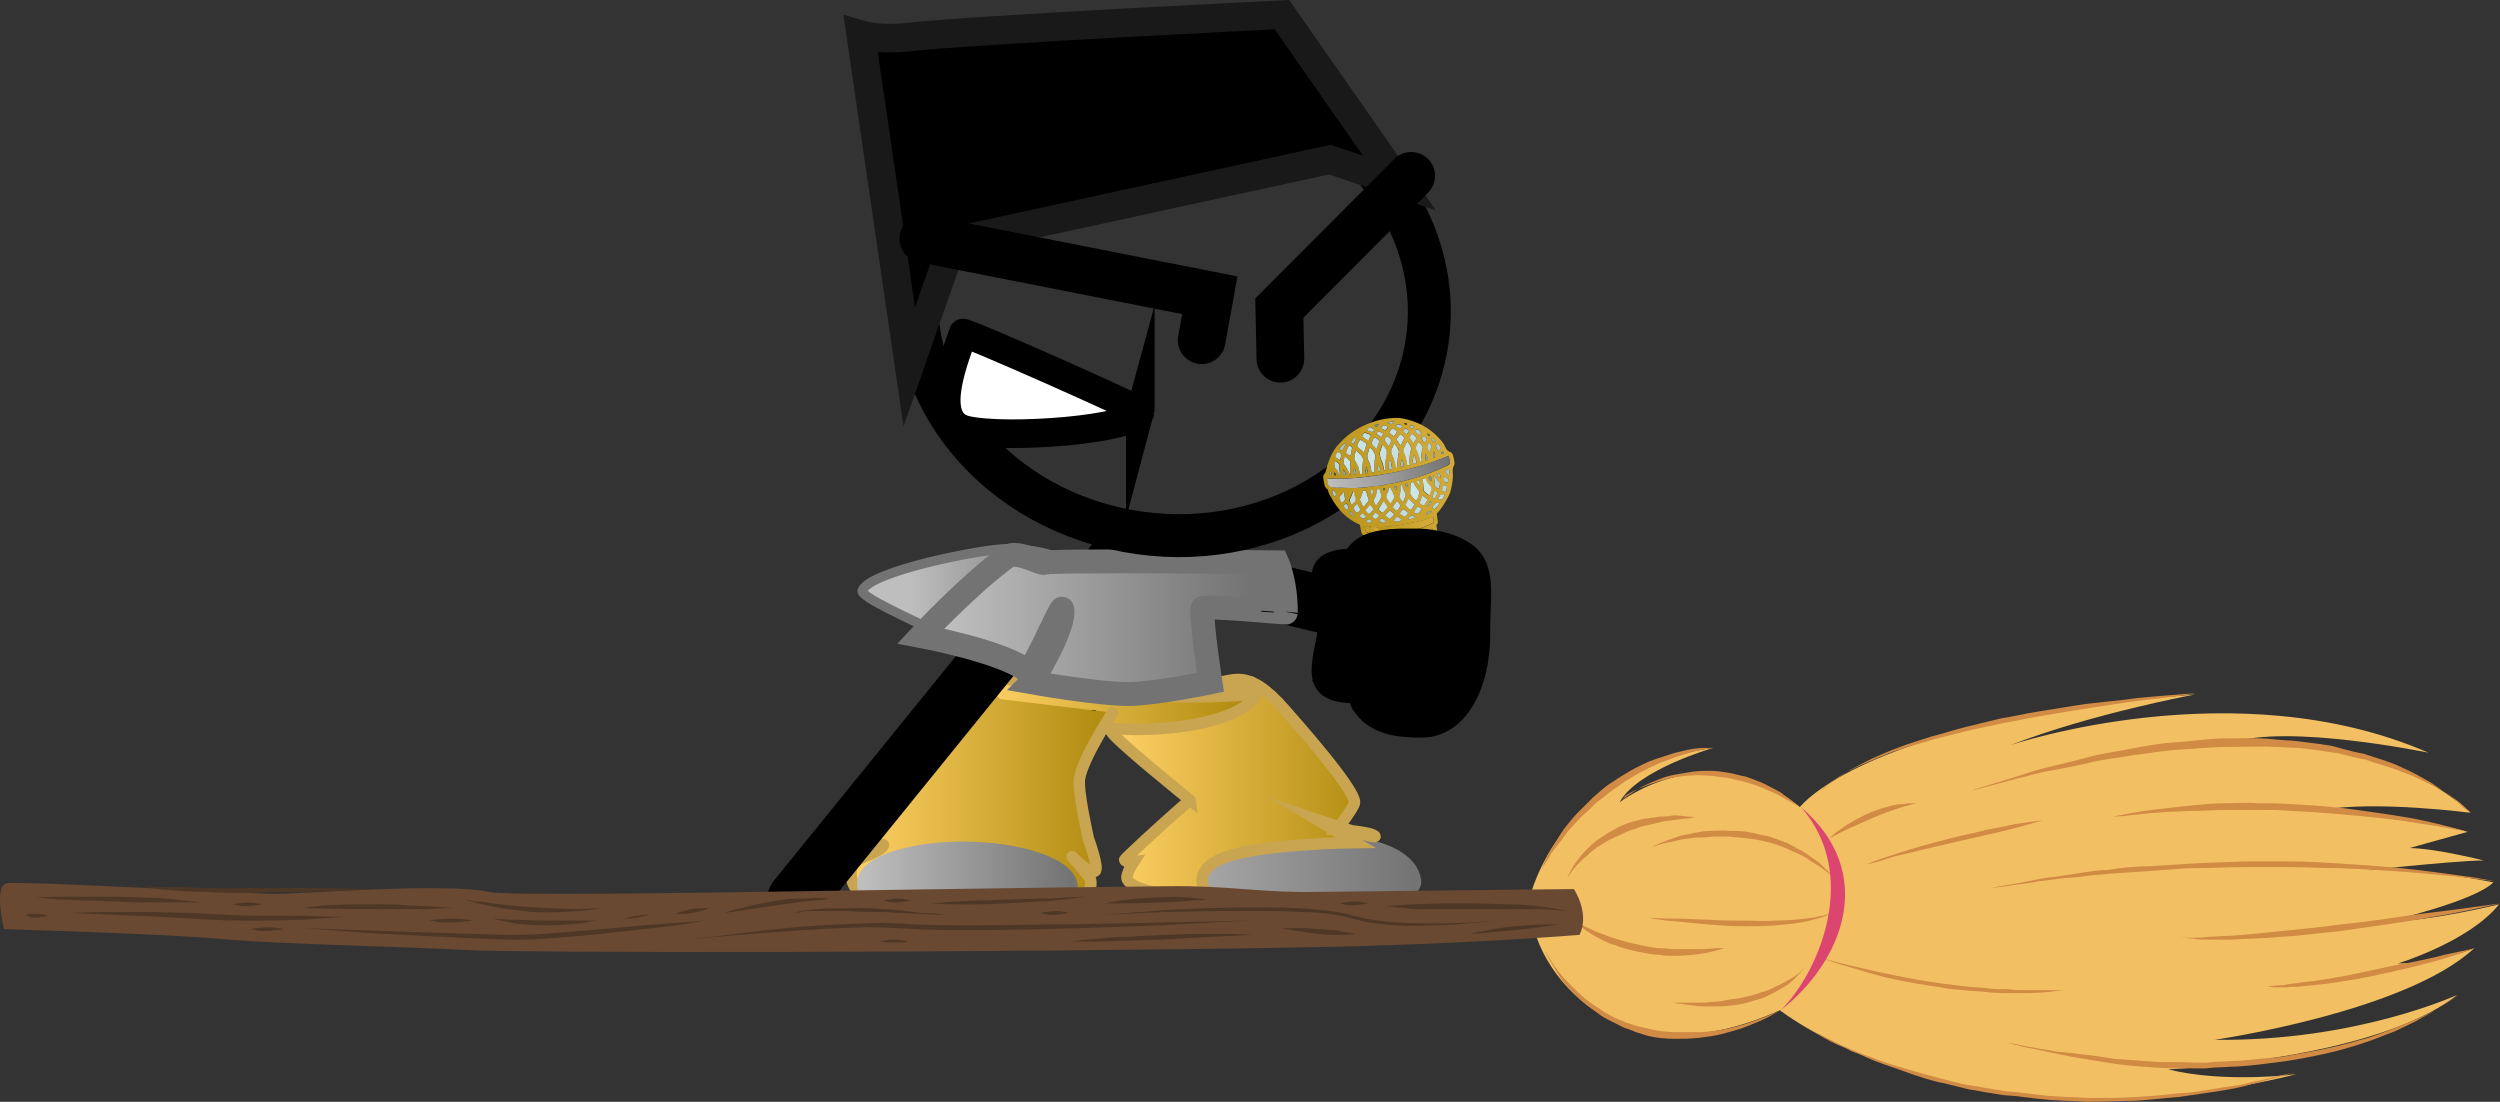 <svg version="1.1" xmlns="http://www.w3.org/2000/svg" xmlns:xlink="http://www.w3.org/1999/xlink" width="262.111" height="115.515" viewBox="0,0,262.111,115.515"><rect x="0" y="0" width="262.111" height="115.515" fill="#333333" stroke="none"/><defs><linearGradient x1="219.053" y1="209.09" x2="237.101" y2="209.09" gradientUnits="userSpaceOnUse" id="color-1"><stop offset="0" stop-color="#bebebe"/><stop offset="1" stop-color="#737373"/></linearGradient><linearGradient x1="239.678" y1="230.218" x2="272.096" y2="230.218" gradientUnits="userSpaceOnUse" id="color-2"><stop offset="0" stop-color="#bebebe"/><stop offset="1" stop-color="#737373"/></linearGradient><linearGradient x1="239.678" y1="230.218" x2="272.096" y2="230.218" gradientUnits="userSpaceOnUse" id="color-3"><stop offset="0" stop-color="#bebebe"/><stop offset="1" stop-color="#737373"/></linearGradient><linearGradient x1="240.123" y1="229.905" x2="268.815" y2="229.905" gradientUnits="userSpaceOnUse" id="color-4"><stop offset="0" stop-color="#ffd166"/><stop offset="1" stop-color="#ac880b"/></linearGradient><linearGradient x1="226.891" y1="220.651" x2="254.957" y2="220.651" gradientUnits="userSpaceOnUse" id="color-5"><stop offset="0" stop-color="#ffd166"/><stop offset="1" stop-color="#ac880b"/></linearGradient><linearGradient x1="226.814" y1="220.706" x2="255.466" y2="220.706" gradientUnits="userSpaceOnUse" id="color-6"><stop offset="0" stop-color="#ffd166"/><stop offset="1" stop-color="#ac880b"/></linearGradient><linearGradient x1="212.908" y1="231.44" x2="240.845" y2="231.44" gradientUnits="userSpaceOnUse" id="color-7"><stop offset="0" stop-color="#ffd166"/><stop offset="1" stop-color="#ac880b"/></linearGradient><linearGradient x1="214.147" y1="239.643" x2="236.051" y2="239.643" gradientUnits="userSpaceOnUse" id="color-8"><stop offset="0" stop-color="#bebebe"/><stop offset="1" stop-color="#737373"/></linearGradient><linearGradient x1="214.147" y1="239.643" x2="236.051" y2="239.643" gradientUnits="userSpaceOnUse" id="color-9"><stop offset="0" stop-color="#bebebe"/><stop offset="1" stop-color="#737373"/></linearGradient><linearGradient x1="223.192" y1="211.896" x2="254.766" y2="211.896" gradientUnits="userSpaceOnUse" id="color-10"><stop offset="0" stop-color="#bebebe"/><stop offset="1" stop-color="#737373"/></linearGradient><linearGradient x1="266.435" y1="208.257" x2="279.573" y2="204.226" gradientUnits="userSpaceOnUse" id="color-11"><stop offset="0" stop-color="#bb951b"/><stop offset="1" stop-color="#d6ad39"/></linearGradient><linearGradient x1="263.176" y1="198.474" x2="275.508" y2="194.69" gradientUnits="userSpaceOnUse" id="color-12"><stop offset="0" stop-color="#bebebe"/><stop offset="1" stop-color="#737373"/></linearGradient><linearGradient x1="268.026" y1="203.043" x2="273.912" y2="201.238" gradientUnits="userSpaceOnUse" id="color-13"><stop offset="0" stop-color="#bb951b"/><stop offset="1" stop-color="#d6ad39"/></linearGradient><linearGradient x1="268.825" y1="204.034" x2="273.86" y2="202.489" gradientUnits="userSpaceOnUse" id="color-14"><stop offset="0" stop-color="#bb951b"/><stop offset="1" stop-color="#d6ad39"/></linearGradient><linearGradient x1="267.211" y1="202.758" x2="268.232" y2="202.444" gradientUnits="userSpaceOnUse" id="color-15"><stop offset="0" stop-color="#bb951b"/><stop offset="1" stop-color="#d6ad39"/></linearGradient><linearGradient x1="266.648" y1="202.619" x2="267.646" y2="202.313" gradientUnits="userSpaceOnUse" id="color-16"><stop offset="0" stop-color="#bb951b"/><stop offset="1" stop-color="#d6ad39"/></linearGradient></defs><g transform="translate(-123.681,-147.013)"><g data-paper-data="{&quot;isPaintingLayer&quot;:true}" stroke-miterlimit="10" stroke-dasharray="" stroke-dashoffset="0" style="mix-blend-mode: normal"><path d="M240.347,206.177c0,0 11.777,1.821 16.29,2.848c3.513,0.799 14.312,3.398 14.312,3.398" fill="none" fill-rule="nonzero" stroke="#000000" stroke-width="6" stroke-linecap="round" stroke-linejoin="miter"/><path d="M237.101,208.253c0,2.464 -3.224,4.462 -7.201,4.462c-2.119,0 -5.906,1.683 -8.235,0.473c-2.043,-1.061 -7.801,-3.574 -7.58,-4.238c0.692,-2.069 12.732,-4.395 15.091,-4.395c3.977,0 7.924,1.234 7.924,3.698z" fill="url(#color-1)" fill-rule="nonzero" stroke="#737373" stroke-width="1" stroke-linecap="butt" stroke-linejoin="miter"/><g><g><g stroke-width="1.2"><path d="M253.708,218.718c0,0 9.317,7.882 10.699,10.882c0.943,2.047 -3.03,5.373 -3.03,5.373c0,0 10.058,-0.122 10.71,4.374c0.037,0.256 0.143,1.518 -3.992,2.046c-3.96,0.506 -12.1,0.288 -15.076,0.2c-1.382,-0.041 -3.54,-0.366 -5.005,-1.009c-1.476,-0.647 -1.534,-1.667 -1.646,-2.239c-0.015,-0.076 4.217,-6.656 3.906,-7.511c-0.156,-0.43 -10.596,-10.895 -10.596,-10.895" fill="url(#color-2)" fill-rule="evenodd" stroke="url(#color-3)" stroke-linecap="round" stroke-linejoin="round"/><path d="M240.164,223.655c-0.668,-4.608 7.027,-4.983 11.053,-5.095c1.751,-0.049 3.267,-1.623 7.131,2.824c1.012,1.165 7.435,8.358 7.348,9.773c-0.031,0.497 -1.839,2.83 -1.839,2.83c0,0 3.472,0.205 3.964,0.677c0.507,0.487 -6.044,-1.712 -6.044,-1.712l4.027,2.398c0,0 -10.332,0.102 -14.047,1.69c-3.716,1.587 -1.195,4.211 -1.195,4.211c0,0 -7.714,-0.221 -8.691,-2.038c-0.241,-0.448 0.671,-1.843 0.671,-1.843c0,0 -0.855,0.11 -0.946,-0.203c-0.029,-0.102 3.681,-3.505 5.724,-5.305c1.168,-1.029 1.179,-0.922 1.179,-0.922c0,0 -8.238,-6.62 -8.334,-7.284z" fill="url(#color-4)" fill-rule="nonzero" stroke="#caa551" stroke-linecap="butt" stroke-linejoin="miter"/></g><path d="M226.891,219.609c-0.014,-0.136 1.735,0.264 5.7,0.31c5.231,0.061 13.241,-0.212 15.494,-0.351c5.841,-0.362 6.83,-1.324 6.867,-0.965c0.14,1.329 -3.164,3.792 -9.846,3.927c-2.937,0.059 -8.943,0.504 -12.344,0.036c-4.338,-0.597 -5.793,-2.212 -5.871,-2.957z" fill="url(#color-5)" fill-rule="nonzero" stroke="#caa551" stroke-width="1.2" stroke-linecap="butt" stroke-linejoin="miter"/><g fill-rule="nonzero" stroke-linecap="butt" stroke-linejoin="miter"><g fill="none" stroke="none" stroke-width="1" font-family="sans-serif" font-weight="normal" font-size="12" text-anchor="start"/><path d="M226.933,217.924c0,0 12.124,1.651 17.831,2.018c5.707,0.367 10.703,-0.183 10.703,-0.183c0,0 -0.4,1.289 -3.376,2.373c-2.304,0.839 -6.434,1.592 -11.331,1.288c-4.462,-0.276 -9.29,-1.016 -11.46,-2.021c-3.288,-1.523 -2.367,-3.475 -2.367,-3.475z" fill="url(#color-6)" stroke="#caa551" stroke-width="1.2"/></g><g stroke-width="1.2"><path d="M238.295,222.042c0,0 -4.582,19.178 -5.418,19.241c-2.399,0.182 -15.548,-1.445 -15.548,-1.445l8.452,-19.281" data-paper-data="{&quot;index&quot;:null}" fill="#ffab19" fill-rule="evenodd" stroke="#001026" stroke-linecap="round" stroke-linejoin="round"/><path d="M240.32,221.733c0,0 -3.146,4.791 -3.462,6.942c-0.194,1.319 0.937,6.278 0.937,6.278c0,0 1.147,3.115 0.694,3.398c-0.582,0.364 -2.395,-1.515 -2.395,-1.515c0,0 1.866,2.154 1.917,2.369c0.352,1.498 -1.253,3.465 -5.46,3.652c-4.618,0.205 -12.275,0.437 -16.222,-0.748c-3.573,-1.073 -3.7,-3.508 -3.22,-4.507c0.337,-0.702 2.715,-1.08 3.197,-1.943c0.32,-0.574 -3.558,2.035 -2.857,1.27c0.204,-0.222 3.065,-3.726 3.065,-3.726c0,0 0.425,-3.254 1.226,-4.459c3.216,-4.839 7.109,-8.884 7.109,-8.884" data-paper-data="{&quot;index&quot;:null}" fill="url(#color-7)" fill-rule="evenodd" stroke="#caa551" stroke-linecap="round" stroke-linejoin="round"/><path d="M236.043,240.087c-0.116,1.077 -1.06,2.328 -3.11,2.978c-2.057,0.652 -14.422,0.394 -16.333,-0.403c-1.815,-0.757 -2.555,-2.156 -2.442,-3.207c0.232,-2.158 5.319,-3.765 11.362,-3.591c6.043,0.175 10.754,2.065 10.522,4.223z" fill="url(#color-8)" fill-rule="nonzero" stroke="url(#color-9)" stroke-linecap="butt" stroke-linejoin="miter"/></g></g><g fill="none" fill-rule="nonzero" stroke="none" stroke-width="1" stroke-linecap="butt" stroke-linejoin="miter" font-family="sans-serif" font-weight="normal" font-size="12" text-anchor="start"/></g><path d="M230.896,211.935l-23.768,29.331" fill="none" fill-rule="nonzero" stroke="#000000" stroke-width="6" stroke-linecap="round" stroke-linejoin="miter"/><path d="M231.839,218.553c0,0 3.662,-5.904 3.201,-7.715c-0.113,-0.443 -3.174,6.951 -3.673,6.528c-2.378,-2.017 -11.147,-3.672 -11.147,-3.672c0,0 5.151,-5.519 9.042,-8.302c1.074,-0.768 3.617,0.862 3.917,0.627c0.387,-0.303 24.406,-0.052 24.406,-0.052c0,0 0.95,2.132 0.907,5.277c-0,0.022 -8.756,-0.8 -8.761,-0.45c-0.029,2.098 0.86,7.759 0.86,7.759c0,0 -5.648,1.178 -8.459,1.225c-3.099,0.052 -10.294,-1.224 -10.294,-1.224z" fill="url(#color-10)" fill-rule="nonzero" stroke="#737373" stroke-width="2.5" stroke-linecap="butt" stroke-linejoin="miter"/><g stroke-linejoin="miter"><g data-paper-data="{&quot;index&quot;:null}" stroke-linecap="butt"><path d="M272.465,186.372c-4.139,12.673 -19.051,19.689 -33.307,15.671c-14.256,-4.018 -22.458,-17.549 -18.319,-30.222c4.139,-12.673 19.051,-19.689 33.307,-15.671c14.256,4.018 22.458,17.549 18.319,30.222z" fill="none" fill-rule="nonzero" stroke="#000000" stroke-width="4.5"/><g><g fill-rule="nonzero"><path d="M236.194,159.959l0.009,0.011" data-paper-data="{&quot;index&quot;:null}" fill="#ffab19" stroke="#000000" stroke-width="5"/><g data-paper-data="{&quot;index&quot;:null}" fill="none" stroke="none" stroke-width="1" font-family="sans-serif" font-weight="normal" font-size="12" text-anchor="start"/></g><path d="M236.194,159.959l0.009,0.011" data-paper-data="{&quot;index&quot;:null}" fill="#ffab19" fill-rule="nonzero" stroke="#000000" stroke-width="5"/><path d="M245.981,180.166" fill="#001026" fill-rule="evenodd" stroke="#000000" stroke-width="5"/><g data-paper-data="{&quot;index&quot;:null}" fill="none" fill-rule="nonzero" stroke="none" stroke-width="1" font-family="sans-serif" font-weight="normal" font-size="12" text-anchor="start"/><g data-paper-data="{&quot;index&quot;:null}" fill="none" fill-rule="nonzero" stroke="none" stroke-width="1" font-family="sans-serif" font-weight="normal" font-size="12" text-anchor="start"/></g></g><path d="M243.235,190.162c-0.524,1.91 -14.088,2.93 -18.272,1.94c-4.183,-0.99 -0.839,-8.256 -0.316,-10.166c0.068,-0.247 18.651,7.996 18.588,8.226z" fill="#ffffff" fill-rule="nonzero" stroke="#000000" stroke-width="3" stroke-linecap="butt"/><path d="M263.102,163.748l-39.474,8.581l-4.615,13.14l-5.082,-34.8c0,0 1.889,0.574 4.867,0.245c7.363,-0.814 39.29,-2.362 39.29,-2.362l12.323,17.654z" fill="#000000" fill-rule="nonzero" stroke="#191919" stroke-width="3" stroke-linecap="round"/><path d="M220.483,172.046l30.04,5.925l-0.852,4.712" fill="none" fill-rule="nonzero" stroke="#000000" stroke-width="5" stroke-linecap="round"/><path d="M257.924,184.622l-0.114,-5.307l13.826,-13.865" fill="none" fill-rule="nonzero" stroke="#000000" stroke-width="5" stroke-linecap="round"/></g><g fill-rule="nonzero" stroke-linecap="butt" stroke-linejoin="miter"><g data-paper-data="{&quot;index&quot;:null}" stroke="none" stroke-width="1"><path d="M266.796,203.174c-0.224,-0.02 -0.303,-0.148 -0.368,-0.312c-0.08,-0.267 -0.101,-0.543 -0.161,-0.813c-0.067,-0.043 -0.133,-0.085 -0.197,-0.111c-1.335,-0.607 -2.165,-1.602 -2.817,-2.745c-0.136,-0.242 -0.292,-0.48 -0.333,-0.753c-0.008,-0.051 -0.037,-0.117 -0.082,-0.145c-0.244,-0.156 -0.277,-0.378 -0.332,-0.614c-0.05,-0.202 -0.061,-0.409 -0.091,-0.614c-0.018,-0.119 0.004,-0.245 0.109,-0.347c0.105,-0.102 0.144,-0.248 0.185,-0.376c0.149,-0.754 0.443,-1.476 0.862,-2.165c0.244,-0.384 0.557,-0.709 0.89,-1.036c0.981,-0.962 2.19,-1.609 3.554,-2.017c0.616,-0.177 1.264,-0.271 1.923,-0.298c0.499,-0.02 0.976,0.084 1.436,0.209c1.464,0.397 2.606,1.189 3.488,2.263c0.171,0.202 0.287,0.446 0.404,0.691c0.084,0.162 0.186,0.304 0.397,0.378c0.189,0.06 0.291,0.202 0.356,0.366c0.08,0.267 0.12,0.54 0.161,0.813c0.013,0.085 -0.016,0.159 -0.046,0.233c-0.141,0.265 -0.162,0.529 -0.141,0.805c0.067,0.583 -0.068,1.16 -0.184,1.735c-0.048,0.216 -0.116,0.435 -0.226,0.643c-0.341,0.677 -0.707,1.323 -1.264,1.892c0.038,0.256 0.059,0.532 0.1,0.805c0.015,0.102 0.033,0.222 -0.075,0.307c-0.088,0.083 -0.053,0.182 -0.038,0.284c0.082,0.685 0.183,1.368 0.265,2.053c0.206,1.521 0.415,3.06 0.582,4.587c0.162,1.493 0.383,2.977 0.584,4.464c0.036,0.239 0.029,0.466 0.065,0.705c0.173,1.16 0.345,2.32 0.498,3.483c0.03,0.205 0.1,0.404 0.01,0.609c-0.029,0.074 0.003,0.156 0.016,0.242c0.127,0.853 0.237,1.726 0.364,2.579c0.005,0.034 0.013,0.085 0.018,0.119c0.06,0.27 -0.057,0.427 -0.314,0.586c-0.865,0.527 -1.813,0.77 -2.843,0.728c-0.263,-0.014 -0.531,-0.062 -0.785,-0.147c-0.189,-0.06 -0.288,-0.185 -0.333,-0.352c-0.135,-0.503 -0.29,-1.004 -0.427,-1.524c-0.095,-0.37 -0.153,-0.762 -0.308,-1.123c-0.338,-0.787 -0.443,-1.626 -0.722,-2.422c-0.147,-0.449 -0.331,-0.876 -0.458,-1.328c-0.133,-0.486 -0.302,-0.95 -0.451,-1.416c-0.267,-0.85 -0.497,-1.723 -0.784,-2.57c-0.406,-1.109 -0.733,-2.229 -1.06,-3.349c-0.117,-0.384 -0.235,-0.768 -0.352,-1.151c-0.17,-0.603 -0.342,-1.223 -0.512,-1.825c-0.09,-0.335 -0.217,-0.648 -0.307,-0.984c-0.112,-0.35 -0.16,-0.674 -0.256,-1.043zM267.251,202.864c0.251,0.068 0.497,0.102 0.755,0.082c0.534,0.079 1.069,0.036 1.605,-0.007c0.676,-0.046 1.361,-0.163 2.026,-0.278c0.764,-0.129 1.443,-0.419 2.14,-0.73c0.074,-0.046 0.147,-0.091 0.257,-0.159c-0.02,-0.136 -0.041,-0.273 -0.061,-0.409c-0.005,-0.034 -0.03,-0.065 -0.057,-0.114c-0.138,0.02 -0.273,0.057 -0.405,0.111c-0.228,0.086 -0.442,0.134 -0.67,0.22c-0.574,0.188 -1.191,0.226 -1.773,0.363c-0.312,0.063 -0.619,0.16 -0.935,0.189c-0.695,0.049 -1.378,0.183 -2.083,0.164c-0.182,-0.008 -0.383,-0.014 -0.565,-0.022c-0.094,-0.091 -0.246,-0.034 -0.349,-0.054c-0.126,-0.034 -0.251,-0.068 -0.465,-0.019c0.171,0.202 0.145,0.432 0.254,0.625c0.101,0.003 0.195,0.094 0.327,0.039zM268.123,203.33c-0.475,-0.088 -0.595,-0.088 -0.846,-0.016c0.05,0.202 0.098,0.387 0.148,0.589c0.018,0.119 0.109,0.193 0.235,0.227c0.084,0.023 0.182,0.008 0.266,0.031c0.312,0.077 0.654,0.079 0.966,0.016c0.15,0.065 0.307,0.042 0.465,0.019c0.887,-0.112 1.756,-0.204 2.63,-0.401c0.388,-0.091 0.773,-0.2 1.136,-0.322c0.285,-0.111 0.589,-0.225 0.794,-0.464c-0.033,-0.222 -0.066,-0.444 -0.099,-0.665c-0.152,0.057 -0.285,0.111 -0.397,0.162c-0.53,0.217 -1.065,0.399 -1.61,0.513c-0.7,0.154 -1.412,0.223 -2.122,0.309c-0.334,0.049 -0.664,-0.008 -0.995,0.058c-0.195,-0.094 -0.394,-0.082 -0.57,-0.056zM273.384,221.963c0.29,0.062 0.568,0.039 0.84,-0.018c0.022,0.014 0.064,0.026 0.084,0.023c0.469,-0.086 0.933,-0.206 1.342,-0.422c0.243,-0.123 0.488,-0.228 0.657,-0.444c-0.142,-0.955 -0.284,-1.911 -0.434,-2.917c-0.444,0.256 -0.903,0.41 -1.364,0.547c-0.402,0.128 -0.803,0.134 -1.211,0.229c-0.157,0.023 -0.297,0.026 -0.454,0.049c-0.248,-0.051 -0.511,-0.065 -0.809,-0.039c0.076,0.512 0.304,0.967 0.415,1.439c0.133,0.486 0.285,0.97 0.415,1.439c0.195,0.094 0.357,0.105 0.519,0.116zM272.383,218.606c0.15,0.065 0.31,0.059 0.467,0.037c0.167,0.045 0.342,0.003 0.521,-0.006c0.553,-0.063 1.093,-0.211 1.608,-0.391c0.304,-0.114 0.603,-0.262 0.853,-0.473c-0.01,-0.068 -0.001,-0.139 -0.011,-0.208c-0.124,-0.836 -0.246,-1.655 -0.351,-2.494c-0.112,-0.89 -0.222,-1.763 -0.334,-2.653c-0.173,-1.299 -0.324,-2.585 -0.497,-3.884c-0.176,-1.456 -0.409,-2.886 -0.546,-4.348c-0.016,-0.242 -0.074,-0.495 -0.112,-0.751c-0.206,0.1 -0.387,0.231 -0.598,0.296c-0.665,0.254 -1.365,0.408 -2.069,0.528c-0.629,0.092 -1.26,0.166 -1.891,0.241c-0.261,0.003 -0.499,0.02 -0.759,0.023c-0.172,-0.079 -0.344,-0.02 -0.506,-0.031c-0.182,-0.008 -0.349,-0.054 -0.543,-0.008c-0.014,0.176 0.046,0.307 0.083,0.424c0.366,0.975 0.577,1.99 0.884,2.974c0.195,0.634 0.389,1.268 0.604,1.899c0.267,0.85 0.551,1.68 0.815,2.513c0.222,0.682 0.444,1.365 0.646,2.05c0.23,0.734 0.437,1.453 0.647,2.189c0.2,0.668 0.402,1.353 0.624,2.036c0.179,-0.009 0.312,0.076 0.467,0.037zM275.545,194.788c-0.409,0.216 -0.812,0.345 -1.212,0.49c-0.42,0.148 -0.817,0.311 -1.239,0.442c-0.402,0.128 -0.83,0.225 -1.235,0.337c-0.425,0.114 -0.849,0.228 -1.296,0.328c-0.408,0.094 -0.837,0.174 -1.245,0.268c-0.43,0.08 -0.87,0.092 -1.289,0.24c-0.428,-0.042 -0.85,0.089 -1.265,0.132c-0.437,0.029 -0.889,0.095 -1.327,0.124c-0.418,0.026 -0.858,0.038 -1.278,0.047c-0.44,0.012 -0.87,-0.048 -1.302,0.015c0.022,0.415 0.039,0.535 0.242,0.819c0.248,0.051 0.497,0.102 0.78,0.113c0.342,0.003 0.683,0.005 1.047,0.022c0.686,0.022 1.349,0.03 2.037,-0.07c0.472,-0.069 0.941,-0.154 1.422,-0.155c0.101,0.003 0.219,-0.014 0.331,-0.066c0.228,-0.086 0.486,-0.106 0.722,-0.14c0.865,-0.126 1.714,-0.354 2.541,-0.597c1.1,-0.3 2.142,-0.713 3.177,-1.177c0.208,-0.083 0.417,-0.165 0.551,-0.342c0.001,-0.262 -0.056,-0.515 -0.164,-0.83zM267.305,193.915c-0.124,0.245 -0.17,0.478 -0.235,0.714c-0.07,0.202 -0.06,0.41 0.05,0.603c0.176,0.375 0.296,0.776 0.337,1.188c0.005,0.034 0.032,0.082 0.035,0.1c0.106,0.037 0.184,0.025 0.275,-0.04c0.017,-0.02 0.032,-0.057 0.029,-0.074c-0.015,-0.503 0.01,-1.012 0.074,-1.527c0.01,-0.071 0.014,-0.176 -0.036,-0.239c-0.119,-0.262 -0.238,-0.523 -0.529,-0.725zM266.509,196.662c-0.01,-0.469 0.023,-0.927 0.077,-1.371c0.019,-0.142 -0.018,-0.259 -0.098,-0.387c-0.129,-0.19 -0.292,-0.341 -0.457,-0.509c-0.049,-0.063 -0.101,-0.142 -0.214,-0.091c-0.055,0.304 -0.132,0.595 -0.148,0.893c0.441,0.668 0.441,0.668 0.582,1.484c0.067,0.043 0.148,0.048 0.258,-0.02zM271.594,197.647c-0.033,0.319 -0.046,0.634 -0.059,0.95c-0.01,0.071 -0.019,0.142 0.011,0.208c0.178,0.253 0.337,0.509 0.605,0.696c0.205,-0.239 0.226,-0.504 0.309,-0.76c0.041,-0.128 0.006,-0.228 -0.07,-0.338c-0.198,-0.25 -0.356,-0.506 -0.498,-0.782c-0.003,-0.017 -0.044,-0.028 -0.089,-0.057c-0.056,0.026 -0.133,0.054 -0.209,0.083zM271.227,193.291c-0.215,0.31 -0.295,0.583 -0.394,0.859c-0.024,0.108 0.008,0.191 0.041,0.273c0.179,0.392 0.299,0.793 0.342,1.223c0.008,0.051 0.035,0.1 0.042,0.151c0.219,-0.014 0.255,-0.037 0.235,-0.174c-0.066,-0.444 -0.031,-0.884 0.107,-1.305c0.082,-0.256 0.032,-0.458 -0.099,-0.665c-0.096,-0.108 -0.171,-0.202 -0.274,-0.361zM268.83,196.342c0.098,-0.014 0.108,-0.085 0.098,-0.154c-0.071,-0.478 0.018,-0.961 0.106,-1.445c0.062,-0.393 -0.075,-0.773 -0.425,-1.106c-0.115,0.174 -0.109,0.347 -0.184,0.515c-0.148,0.353 -0.1,0.677 0.029,1.007c0.134,0.364 0.288,0.725 0.305,1.106c0.027,0.048 0.049,0.063 0.072,0.077zM269.854,193.508c-0.087,0.222 -0.165,0.373 -0.224,0.521c-0.105,0.242 -0.094,0.449 0.02,0.677c0.166,0.307 0.256,0.642 0.327,0.981c0.037,0.117 0.058,0.253 0.075,0.372c0.101,0.003 0.113,-0.051 0.108,-0.085c0.025,-0.509 0.069,-1.021 0.194,-1.527c0.007,-0.088 0.016,-0.159 -0.016,-0.242c-0.134,-0.225 -0.248,-0.452 -0.485,-0.696zM272.806,197.296c0.127,0.313 0.114,0.628 0.12,0.941c0.013,0.085 -0.036,0.162 0.016,0.242c0.079,0.128 0.356,0.367 0.595,0.489c0.112,-0.191 0.121,-0.401 0.172,-0.6c0.036,-0.162 -0.004,-0.296 -0.122,-0.418c-0.193,-0.216 -0.346,-0.438 -0.446,-0.702c-0.003,-0.017 -0.047,-0.045 -0.069,-0.06c-0.081,-0.006 -0.16,0.006 -0.265,0.108zM266.254,199.401c0.153,0.222 0.177,0.515 0.387,0.711c0.135,-0.037 0.181,-0.131 0.25,-0.211c0.117,-0.157 0.259,-0.282 0.33,-0.484c-0.164,-0.29 -0.175,-0.637 -0.321,-0.947c-0.106,-0.037 -0.204,-0.023 -0.297,0.026c-0.075,0.307 -0.191,0.603 -0.347,0.905zM269.279,198.141c-0.014,0.176 -0.028,0.353 -0.108,0.486c-0.193,0.324 -0.13,0.612 0.07,0.879c0.074,0.094 0.089,0.196 0.222,0.281c0.171,-0.199 0.281,-0.407 0.39,-0.615c0.032,-0.057 0.022,-0.125 -0.011,-0.208c-0.117,-0.244 -0.211,-0.475 -0.328,-0.719c-0.008,-0.051 -0.057,-0.114 -0.236,-0.105zM268.041,198.322c-0.023,0.387 -0.09,0.745 -0.305,1.055c-0.051,0.06 -0.022,0.125 -0.011,0.193c0.042,0.151 0.105,0.299 0.245,0.435c0.24,-0.279 0.381,-0.544 0.52,-0.825c0.046,-0.094 0.053,-0.182 0.018,-0.282c-0.067,-0.182 -0.115,-0.367 -0.182,-0.549c-0.003,-0.017 -0.047,-0.045 -0.069,-0.06c-0.059,0.009 -0.118,0.017 -0.216,0.032zM272.845,193.909c-0.104,-0.159 -0.21,-0.335 -0.314,-0.495c-0.022,-0.014 -0.044,-0.028 -0.089,-0.057c-0.193,0.185 -0.281,0.407 -0.331,0.606c0.216,0.509 0.427,0.984 0.514,1.564c0.234,-0.313 0.056,-0.566 0.082,-0.796c0.018,-0.282 0.079,-0.552 0.139,-0.822zM266.969,193.545c-0.227,-0.176 -0.415,-0.358 -0.707,-0.437c-0.061,0.131 -0.146,0.23 -0.19,0.341c-0.044,0.111 -0.107,0.225 -0.089,0.344c0.082,0.145 0.235,0.227 0.351,0.332c0.116,0.105 0.195,0.233 0.365,0.295c0.097,-0.293 0.177,-0.566 0.271,-0.876zM265.257,196.88c0.002,-0.523 -0.002,-0.958 -0.007,-1.393c-0.005,-0.034 0.007,-0.088 -0.037,-0.117c-0.165,-0.168 -0.297,-0.375 -0.57,-0.457c-0.043,0.25 -0.089,0.484 -0.115,0.714c0.314,0.355 0.515,0.762 0.728,1.253zM270.763,199.616c0.159,-0.145 0.173,-0.322 0.231,-0.469c0.075,-0.168 0.092,-0.327 -0.015,-0.503c-0.136,-0.242 -0.273,-0.483 -0.274,-0.762c-0.143,-0.014 -0.219,0.014 -0.203,0.117c0.018,0.259 0.039,0.535 -0.046,0.774c-0.109,0.347 0.086,0.58 0.306,0.844zM268.762,199.524c-0.212,0.327 -0.395,0.581 -0.559,0.831c0.018,0.119 0.087,0.179 0.136,0.242c0.069,0.06 0.124,0.156 0.266,0.17c0.196,-0.168 0.367,-0.367 0.516,-0.581c-0.092,-0.213 -0.201,-0.406 -0.359,-0.662zM271.971,199.911c-0.215,-0.23 -0.405,-0.429 -0.598,-0.645c-0.105,0.242 -0.212,0.467 -0.319,0.691c0.171,0.202 0.299,0.392 0.558,0.511c0.154,-0.179 0.246,-0.367 0.359,-0.558zM267.831,192.862c-0.221,0.137 -0.247,0.367 -0.339,0.555c-0.032,0.057 0.001,0.139 0.048,0.185c0.143,0.153 0.264,0.293 0.405,0.429c0.003,0.017 0.042,0.011 0.081,0.006c0.102,-0.259 0.182,-0.532 0.284,-0.791c-0.124,-0.156 -0.301,-0.27 -0.479,-0.383zM270.916,192.953c-0.107,-0.176 -0.21,-0.335 -0.444,-0.423c-0.134,0.176 -0.308,0.359 -0.376,0.578c0.077,0.111 0.114,0.227 0.208,0.318c0.074,0.094 0.075,0.233 0.259,0.259c0.124,-0.245 0.248,-0.489 0.353,-0.731zM272.508,199.745c0.101,0.142 0.291,0.202 0.483,0.278c0.127,-0.228 0.3,-0.41 0.343,-0.66c-0.177,-0.114 -0.304,-0.287 -0.54,-0.392c-0.102,0.259 -0.184,0.515 -0.286,0.774zM273.984,196.846c0.026,0.31 0.133,0.626 0.12,0.941c-0.001,0.262 0.157,0.378 0.413,0.48c0.11,-0.208 0.121,-0.401 0.149,-0.614c-0.296,-0.236 -0.443,-0.546 -0.682,-0.807zM264.121,196.801c0.076,-0.029 0.068,-0.08 0.061,-0.131c-0.013,-0.225 -0.049,-0.464 -0.043,-0.691c0.03,-0.336 -0.191,-0.478 -0.475,-0.628c-0.022,0.125 -0.048,0.216 -0.055,0.304c-0.028,0.213 -0.02,0.404 0.185,0.566c0.116,0.105 0.178,0.253 0.238,0.384c-0.01,0.071 -0.036,0.162 0.089,0.196zM265.412,199.942c0.088,-0.083 0.137,-0.159 0.188,-0.219c0.176,-0.165 0.212,-0.327 0.143,-0.526c-0.065,-0.165 -0.073,-0.355 -0.118,-0.523c-0.008,-0.051 0.004,-0.105 -0.136,-0.102c-0.063,0.253 -0.165,0.512 -0.309,0.76c-0.032,0.057 -0.019,0.142 -0.009,0.21c0.06,0.131 0.117,0.244 0.24,0.401zM270.521,200.017c-0.104,-0.159 -0.191,-0.338 -0.351,-0.472c-0.169,0.216 -0.362,0.401 -0.466,0.643c0.143,0.153 0.228,0.315 0.459,0.386c0.134,-0.176 0.291,-0.339 0.359,-0.558zM269.256,193.805c0.169,-0.216 0.256,-0.438 0.304,-0.654c-0.143,-0.153 -0.264,-0.293 -0.464,-0.42c-0.142,0.125 -0.22,0.276 -0.276,0.441c0.151,0.205 0.282,0.412 0.435,0.634zM268.889,201.057c0.136,0.102 0.207,0.179 0.316,0.233c0.067,0.043 0.131,0.068 0.195,0.094c0.184,-0.114 0.343,-0.259 0.435,-0.447c-0.124,-0.156 -0.247,-0.313 -0.461,-0.403c-0.154,0.179 -0.313,0.324 -0.484,0.524zM264.584,198.564c-0.186,0.236 -0.323,0.396 -0.474,0.592c-0.01,0.071 0.028,0.188 0.102,0.281c0.055,0.097 0.033,0.222 0.164,0.29c0.169,-0.077 0.274,-0.179 0.355,-0.313c-0.06,-0.27 -0.098,-0.526 -0.146,-0.85zM266.472,192.764c0.111,0.071 0.222,0.142 0.333,0.213c0.111,0.071 0.219,0.125 0.33,0.196c0.11,-0.208 0.227,-0.364 0.238,-0.558c-0.074,-0.094 -0.197,-0.111 -0.303,-0.148c-0.106,-0.037 -0.219,-0.125 -0.354,-0.088c-0.1,0.137 -0.205,0.239 -0.244,0.384zM271.321,200.807c-0.183,-0.148 -0.311,-0.338 -0.567,-0.44c-0.117,0.157 -0.215,0.31 -0.332,0.467c0.183,0.148 0.323,0.284 0.572,0.335c0.125,-0.105 0.255,-0.177 0.328,-0.361zM265.272,194.821c0.072,-0.324 0.13,-0.612 0.187,-0.899c-0.094,-0.091 -0.168,-0.185 -0.311,-0.199c-0.188,0.219 -0.251,0.472 -0.333,0.728c0.094,0.091 0.188,0.182 0.299,0.253c0.03,0.065 0.072,0.077 0.158,0.116zM267.692,200.429c-0.146,-0.17 -0.176,-0.375 -0.354,-0.489c-0.191,0.202 -0.364,0.384 -0.491,0.612c0.155,0.099 0.181,0.27 0.392,0.344c0.184,-0.114 0.279,-0.285 0.453,-0.467zM271.752,192.5c-0.122,0.122 -0.222,0.259 -0.281,0.407c0.148,0.188 0.277,0.378 0.43,0.6c0.09,-0.205 0.188,-0.358 0.319,-0.552c-0.148,-0.188 -0.274,-0.361 -0.469,-0.455zM265.566,200.303c0.112,0.21 0.198,0.389 0.415,0.497c0.144,-0.108 0.272,-0.196 0.33,-0.344c-0.109,-0.193 -0.198,-0.389 -0.332,-0.614c-0.159,0.145 -0.298,0.288 -0.413,0.461zM269.826,192.78c0.107,-0.225 0.308,-0.359 0.319,-0.552c-0.143,-0.153 -0.316,-0.233 -0.505,-0.292c-0.139,0.142 -0.281,0.268 -0.312,0.464c0.158,0.116 0.296,0.236 0.498,0.381zM272.742,200.374c-0.155,-0.099 -0.271,-0.204 -0.458,-0.247c-0.11,0.208 -0.308,0.359 -0.354,0.592c0.136,0.102 0.264,0.153 0.443,0.145c0.137,-0.159 0.252,-0.333 0.369,-0.489zM264.323,194.645c-0.138,-0.119 -0.247,-0.173 -0.392,-0.204c-0.117,0.157 -0.21,0.344 -0.179,0.549c0.133,0.085 0.266,0.17 0.402,0.273c0.129,-0.211 0.118,-0.418 0.169,-0.617zM275.403,198.016c-0.131,-0.068 -0.239,-0.122 -0.359,-0.122c-0.093,0.188 -0.146,0.37 -0.157,0.563c0.113,0.088 0.222,0.142 0.364,0.156c0.112,-0.191 0.101,-0.398 0.152,-0.597zM269.806,201.551c0.148,0.188 0.308,0.182 0.482,0.139c0.138,-0.02 0.27,-0.074 0.309,-0.219c-0.138,-0.119 -0.274,-0.222 -0.463,-0.281c-0.122,0.122 -0.225,0.242 -0.328,0.361zM273.771,193.792c-0.082,-0.145 -0.102,-0.281 -0.252,-0.347c-0.35,0.347 -0.203,0.657 0.046,0.987c0.068,-0.219 0.138,-0.421 0.206,-0.64zM267.92,201.425c0.167,-0.094 0.272,-0.196 0.367,-0.367c-0.15,-0.065 -0.195,-0.233 -0.363,-0.278c-0.115,0.034 -0.144,0.108 -0.215,0.171c-0.068,0.08 -0.162,0.128 -0.144,0.248c0.094,0.091 0.188,0.182 0.355,0.227zM269.272,196.208c0.231,0.071 0.344,0.02 0.341,-0.137c-0.013,-0.225 -0.066,-0.444 -0.116,-0.645c-0.01,-0.068 -0.043,-0.151 -0.165,-0.168c-0.053,0.321 -0.066,0.637 -0.059,0.95zM273.867,200.244c0.055,0.097 0.141,0.136 0.261,0.136c0.174,-0.182 0.389,-0.353 0.472,-0.609c-0.251,-0.068 -0.423,-0.008 -0.535,0.182c-0.068,0.08 -0.179,0.148 -0.198,0.29zM271.88,195.654c0.275,-0.04 0.329,-0.083 0.306,-0.236c-0.055,-0.236 -0.113,-0.489 -0.247,-0.714c-0.112,0.33 -0.206,0.64 -0.059,0.95zM275.063,196.95c0.001,0.139 0.018,0.259 0.017,0.381c0.016,0.242 0.016,0.242 0.382,0.276c0.022,-0.125 0.06,-0.27 0.07,-0.341c-0.177,-0.114 -0.313,-0.216 -0.468,-0.315zM268.747,191.595c-0.105,0.102 -0.277,0.162 -0.249,0.35c0.131,0.068 0.278,0.116 0.431,0.199c0.122,-0.122 0.267,-0.231 0.305,-0.376c-0.15,-0.065 -0.283,-0.15 -0.487,-0.173zM274.065,198.473c-0.065,0.236 -0.15,0.475 -0.215,0.711c0.052,0.08 0.121,0.139 0.234,0.088c0.154,-0.179 0.264,-0.387 0.29,-0.617c-0.094,-0.091 -0.183,-0.148 -0.308,-0.182zM272.414,192.63c0.135,-0.037 0.223,-0.12 0.286,-0.233c-0.049,-0.063 -0.099,-0.125 -0.148,-0.188c-0.072,-0.077 -0.124,-0.156 -0.247,-0.173c-0.118,0.017 -0.211,0.066 -0.277,0.162c0.121,0.139 0.264,0.293 0.385,0.432zM268.492,192.853c0.122,-0.122 0.183,-0.253 0.222,-0.398c-0.172,-0.079 -0.325,-0.162 -0.475,-0.227c-0.15,0.074 -0.213,0.188 -0.217,0.293c0.158,0.116 0.316,0.233 0.471,0.332zM273.278,193.045c-0.074,-0.094 -0.148,-0.188 -0.242,-0.279c-0.022,-0.014 -0.061,-0.008 -0.103,-0.02c-0.071,0.063 -0.184,0.114 -0.222,0.259c0.079,0.128 0.144,0.293 0.302,0.409c0.144,-0.108 0.208,-0.222 0.266,-0.37zM274.538,194.36c-0.008,-0.191 0.203,-0.256 0.177,-0.427c-0.099,-0.125 -0.141,-0.276 -0.319,-0.389c-0.125,0.105 -0.23,0.208 -0.148,0.353c0.082,0.145 0.085,0.301 0.29,0.463zM274.9,199.362c0.061,-0.131 0.141,-0.265 0.205,-0.378c0.017,-0.02 -0.008,-0.051 -0.013,-0.085c-0.103,-0.02 -0.214,-0.091 -0.383,-0.014c-0.078,0.151 -0.153,0.319 -0.248,0.489c0.148,0.048 0.268,0.048 0.44,-0.012zM267.771,192.051c-0.133,-0.085 -0.269,-0.187 -0.38,-0.258c-0.169,0.077 -0.274,0.179 -0.36,0.279c0.037,0.117 0.177,0.114 0.264,0.153c0.086,0.04 0.175,0.097 0.31,0.059c0.074,-0.046 0.144,-0.108 0.166,-0.233zM266.206,201.099c0.116,0.105 0.207,0.179 0.299,0.253c0.025,0.031 0.086,0.04 0.108,0.054c0.138,-0.02 0.226,-0.103 0.289,-0.216c-0.119,-0.122 -0.217,-0.247 -0.373,-0.347c-0.11,0.068 -0.198,0.151 -0.323,0.256zM275.591,196.856c0.046,-0.233 0.091,-0.466 -0.003,-0.697c-0.169,0.077 -0.324,0.117 -0.402,0.268c0.141,0.276 0.141,0.276 0.405,0.429zM268.29,201.615c0.382,0.276 0.402,0.273 0.73,0.05c-0.136,-0.102 -0.288,-0.185 -0.424,-0.287c-0.135,0.037 -0.223,0.12 -0.306,0.236zM271.426,192.199c-0.119,-0.122 -0.232,-0.21 -0.399,-0.256c-0.037,0.023 -0.091,0.065 -0.145,0.108c-0.034,0.04 -0.066,0.097 -0.1,0.137c0.119,0.122 0.22,0.264 0.39,0.327c0.11,-0.068 0.193,-0.185 0.254,-0.316zM264.908,200.469c0.054,-0.043 0.125,-0.105 0.137,-0.159c0.031,-0.196 -0.034,-0.361 -0.199,-0.529c-0.108,0.085 -0.26,0.142 -0.304,0.253c0.104,0.159 0.152,0.344 0.366,0.435zM264.779,193.533c-0.022,-0.014 -0.044,-0.028 -0.089,-0.057c-0.235,0.174 -0.404,0.39 -0.572,0.606c0.077,0.111 0.163,0.151 0.323,0.145c0.107,-0.225 0.234,-0.452 0.338,-0.694zM270.658,195.134c-0.08,0.273 -0.182,0.532 -0.119,0.819c0.003,0.017 0.086,0.04 0.126,0.034c0.098,-0.014 0.167,-0.094 0.154,-0.179c0.026,-0.23 -0.046,-0.446 -0.16,-0.674zM270.689,191.696c-0.113,-0.088 -0.227,-0.176 -0.375,-0.224c-0.138,0.02 -0.231,0.068 -0.311,0.202c0.153,0.082 0.308,0.182 0.458,0.247c0.113,-0.051 0.184,-0.114 0.228,-0.225zM271.317,201.453c0.278,-0.023 0.516,-0.04 0.734,-0.194c-0.082,-0.145 -0.229,-0.193 -0.394,-0.221c-0.142,0.125 -0.267,0.231 -0.34,0.416zM263.579,199.094c0.162,-0.128 0.179,-0.148 0.171,-0.199c-0.006,-0.173 -0.127,-0.313 -0.245,-0.435c-0.047,-0.045 -0.148,-0.048 -0.191,0.063c0.141,0.136 0.095,0.37 0.266,0.571zM265.583,193.538c0.127,-0.228 0.276,-0.441 0.252,-0.734c-0.257,0.159 -0.364,0.384 -0.477,0.575c0.032,0.082 0.096,0.108 0.224,0.159zM267.181,201.445c-0.091,0.066 -0.184,0.114 -0.274,0.179c0.121,0.139 0.257,0.241 0.465,0.159c0.056,-0.026 0.113,-0.051 0.122,-0.122c-0.055,-0.097 -0.163,-0.151 -0.313,-0.216zM273.171,195.291c0.177,-0.026 0.25,-0.071 0.21,-0.205c-0.037,-0.117 -0.075,-0.233 -0.132,-0.347c-0.027,-0.048 -0.074,-0.094 -0.15,-0.065c-0.028,0.213 -0.001,0.401 0.072,0.617zM265.654,196.038c-0.046,0.233 -0.052,0.461 0.04,0.674c0.003,0.017 0.086,0.04 0.106,0.037c0.039,-0.006 0.071,-0.063 0.066,-0.097c-0.053,-0.219 -0.044,-0.429 -0.212,-0.614zM264.797,196.755c-0.084,-0.162 -0.112,-0.35 -0.258,-0.52c-0.065,0.236 -0.077,0.429 -0.002,0.523c0.055,0.097 0.133,0.085 0.26,-0.003zM273.192,200.97c0.228,-0.086 0.503,-0.126 0.61,-0.35c-0.374,-0.085 -0.481,0.14 -0.61,0.35zM272.455,197.905c0.039,-0.006 0.056,-0.026 0.096,-0.031c-0.045,-0.168 0.011,-0.333 -0.11,-0.472c-0.12,0 -0.177,0.026 -0.223,0.12c0.077,0.111 0.156,0.239 0.238,0.384zM268.159,195.742c-0.023,0.247 -0.035,0.441 0.015,0.643c0.005,0.034 0.049,0.063 0.108,0.054c0.02,-0.003 0.056,-0.026 0.074,-0.046c0.046,-0.233 0.015,-0.438 -0.197,-0.651zM265.272,200.625c-0.113,0.051 -0.167,0.094 -0.12,0.139c0.077,0.111 0.173,0.219 0.269,0.327c0.069,0.06 0.128,0.051 0.177,-0.026c-0.087,-0.179 -0.169,-0.324 -0.326,-0.44zM269.594,191.489c0.071,-0.063 0.144,-0.108 0.215,-0.171c0.017,-0.02 0.012,-0.054 0.024,-0.108c-0.236,0.034 -0.459,0.015 -0.705,0.12c0.153,0.082 0.261,0.136 0.465,0.159zM267.334,198.425c0.045,0.168 0.088,0.318 0.138,0.52c0.171,-0.199 0.207,-0.361 0.162,-0.529c-0.106,-0.037 -0.167,-0.045 -0.3,0.009zM273.44,197.1c0.096,0.108 0.085,0.301 0.316,0.372c-0.002,-0.418 -0.015,-0.503 -0.118,-0.523c-0.098,0.014 -0.152,0.057 -0.198,0.151zM266.985,195.948c-0.198,0.29 -0.167,0.495 -0.051,0.739c0.245,-0.245 0.052,-0.461 0.051,-0.739zM274.068,194.306c-0.181,0.27 -0.153,0.458 -0.083,0.657c0.003,0.017 0.044,0.028 0.084,0.023c0.059,-0.009 0.093,-0.048 0.088,-0.083c-0.006,-0.173 -0.051,-0.341 -0.089,-0.597zM274.345,196.706c0.082,0.145 0.127,0.313 0.341,0.403c0.034,-0.179 -0.009,-0.33 -0.049,-0.463c-0.126,-0.034 -0.202,-0.005 -0.292,0.06zM274.198,193.294c-0.16,-0.134 -0.188,-0.321 -0.395,-0.361c-0.023,0.247 -0.023,0.247 0.228,0.455c0.037,-0.023 0.074,-0.046 0.167,-0.094zM273.326,200.114c0.267,-0.091 0.382,-0.265 0.475,-0.453c-0.074,-0.094 -0.153,-0.082 -0.204,-0.023c-0.078,0.151 -0.176,0.304 -0.271,0.475zM271.688,191.934c0.115,-0.034 0.211,-0.066 0.255,-0.177c-0.091,-0.074 -0.183,-0.148 -0.303,-0.148c-0.096,0.031 -0.15,0.074 -0.179,0.148c0.052,0.08 0.119,0.122 0.227,0.176zM270.098,198.388c0.039,-0.145 0.063,-0.253 0.008,-0.35c-0.025,-0.031 -0.067,-0.043 -0.108,-0.054c-0.059,0.009 -0.132,0.054 -0.105,0.102c0.015,0.102 0.033,0.222 0.205,0.301zM268.228,191.479c-0.184,-0.025 -0.329,0.083 -0.481,0.14c0.269,0.187 0.308,0.182 0.481,-0.14zM263.694,196.898c0.041,-0.267 0.041,-0.267 -0.152,-0.344c-0.024,0.108 -0.046,0.233 0.152,0.344zM271.228,197.753c-0.086,-0.04 -0.145,-0.031 -0.16,0.006c-0.078,0.151 -0.051,0.199 0.149,0.327c0.041,-0.128 0.026,-0.23 0.011,-0.333zM274.913,194.323c-0.086,0.1 -0.151,0.196 -0.094,0.31c0.307,-0.097 0.321,-0.134 0.094,-0.31zM263.193,196.361c-0.1,0.137 -0.1,0.276 -0.101,0.398c0.01,0.068 0.077,0.111 0.184,0.025c0.002,-0.122 0.001,-0.262 -0.083,-0.424zM273.352,192.459c-0.014,0.176 0.058,0.253 0.22,0.264c0,0 0.037,-0.023 0.034,-0.04c0.004,-0.105 -0.124,-0.156 -0.254,-0.224zM268.762,198.443c0.113,-0.051 0.142,-0.125 0.112,-0.191c-0.005,-0.034 -0.049,-0.063 -0.091,-0.074c-0.042,-0.011 -0.096,0.031 -0.091,0.065c-0.012,0.054 -0.002,0.122 0.07,0.199zM270.889,191.423c0.096,0.108 0.183,0.148 0.33,0.057c-0.119,-0.122 -0.202,-0.145 -0.33,-0.057z" fill="url(#color-11)"/><path d="M269.419,204.483c0.631,-0.075 1.263,-0.149 1.891,-0.241c0.707,-0.103 1.404,-0.274 2.069,-0.528c0.208,-0.083 0.373,-0.194 0.598,-0.296c0.041,0.273 0.096,0.509 0.112,0.751c0.135,1.445 0.37,2.892 0.546,4.348c0.154,1.302 0.324,2.585 0.497,3.884c0.112,0.89 0.222,1.763 0.334,2.653c0.105,0.839 0.246,1.655 0.351,2.494c0.01,0.068 0.02,0.137 0.011,0.208c-0.247,0.228 -0.529,0.356 -0.853,0.473c-0.515,0.18 -1.055,0.328 -1.608,0.391c-0.177,0.026 -0.351,0.069 -0.521,0.006c0.172,-0.06 0.376,-0.037 0.579,-0.154c-0.178,-0.253 -0.162,-0.552 -0.223,-0.822c-0.003,-0.017 -0.005,-0.034 -0.025,-0.031c-0.226,-0.438 -0.299,-0.933 -0.469,-1.396c-0.065,-0.165 -0.188,-0.321 -0.174,-0.497c-0.011,-0.347 -0.237,-0.645 -0.248,-0.992c-0.003,-0.017 -0.027,-0.048 -0.032,-0.082c-0.107,-0.316 -0.231,-0.611 -0.299,-0.932c-0.056,-0.375 -0.264,-0.694 -0.28,-1.075c-0.151,-0.205 -0.145,-0.432 -0.2,-0.668c-0.005,-0.034 -0.008,-0.051 -0.013,-0.085c-0.208,-0.318 -0.183,-0.688 -0.312,-1.018c-0.129,-0.33 -0.143,-0.694 -0.253,-1.026c-0.117,-0.384 -0.291,-0.742 -0.293,-1.16c-0.005,-0.034 -0.013,-0.085 -0.037,-0.117c-0.146,-0.17 -0.117,-0.384 -0.167,-0.586c-0.015,-0.102 -0.013,-0.225 -0.068,-0.321c-0.101,-0.142 -0.102,-0.281 -0.125,-0.435c-0.013,-0.085 -0.006,-0.173 -0.055,-0.236c-0.151,-0.205 -0.147,-0.449 -0.18,-0.671c-0.013,-0.085 -0.006,-0.173 -0.055,-0.236c-0.126,-0.173 -0.134,-0.364 -0.162,-0.552c-0.046,-0.307 -0.229,-0.594 -0.255,-0.904c0.012,-0.054 -0.054,-0.097 -0.082,-0.145z" fill="#87d7dc"/><path d="M269.419,204.483c0.027,0.048 0.094,0.091 0.101,0.142c0.026,0.31 0.19,0.6 0.255,0.904c0.028,0.188 0.036,0.378 0.162,0.552c0.049,0.063 0.042,0.151 0.055,0.236c0.033,0.222 0.049,0.464 0.18,0.671c0.049,0.063 0.023,0.154 0.055,0.236c0.023,0.154 0.043,0.29 0.125,0.435c0.055,0.097 0.053,0.219 0.068,0.321c0.05,0.202 0.022,0.415 0.167,0.586c0.025,0.031 0.032,0.082 0.037,0.117c-0.001,0.401 0.176,0.776 0.293,1.16c0.112,0.35 0.126,0.714 0.253,1.026c0.129,0.33 0.104,0.699 0.312,1.018c0.022,0.014 0.008,0.051 0.013,0.085c0.033,0.222 0.049,0.463 0.2,0.668c-0.003,0.384 0.205,0.702 0.28,1.075c0.048,0.324 0.192,0.617 0.299,0.932c0.005,0.034 0.027,0.048 0.032,0.082c0.011,0.347 0.236,0.645 0.248,0.992c0.008,0.191 0.129,0.33 0.174,0.497c0.15,0.466 0.243,0.958 0.469,1.396c0.003,0.017 0.025,0.031 0.025,0.031c0.06,0.27 0.044,0.569 0.223,0.822c-0.184,0.114 -0.39,0.074 -0.579,0.154c-0.157,0.023 -0.314,0.046 -0.467,-0.037c-0.015,-0.102 -0.013,-0.225 -0.068,-0.321c-0.191,-0.338 -0.224,-0.699 -0.317,-1.052c-0.093,-0.353 -0.283,-0.691 -0.28,-1.075c-0.151,-0.205 -0.145,-0.432 -0.2,-0.668c-0.005,-0.034 -0.013,-0.085 -0.037,-0.117c-0.121,-0.139 -0.107,-0.316 -0.15,-0.466c-0.013,-0.085 -0.025,-0.171 -0.055,-0.236c-0.154,-0.361 -0.291,-0.742 -0.349,-1.134c-0.008,-0.051 0.002,-0.122 -0.042,-0.151c-0.124,-0.156 -0.129,-0.33 -0.155,-0.5c-0.008,-0.191 -0.171,-0.341 -0.182,-0.549c-0.021,-0.276 -0.157,-0.517 -0.237,-0.785c-0.095,-0.37 -0.266,-0.711 -0.325,-1.103c-0.01,-0.068 -0.003,-0.156 -0.05,-0.202c-0.099,-0.125 -0.102,-0.281 -0.145,-0.432c-0.02,-0.136 -0.06,-0.27 -0.117,-0.384c-0.112,-0.21 -0.184,-0.426 -0.219,-0.665c-0.073,-0.355 -0.264,-0.694 -0.261,-1.078c-0.005,-0.034 -0.032,-0.082 -0.037,-0.117c-0.112,-0.35 -0.244,-0.696 -0.317,-1.052c-0.056,-0.375 -0.269,-0.728 -0.285,-1.109c-0.008,-0.051 -0.055,-0.097 -0.082,-0.145c-0.072,-0.216 -0.127,-0.452 -0.101,-0.682c0.096,-0.031 0.174,-0.043 0.25,-0.071c0.283,0.011 0.524,0.011 0.781,-0.009z" fill="#b0eef2"/><path d="M275.545,194.788c0.107,0.316 0.165,0.569 0.124,0.836c-0.137,0.159 -0.345,0.242 -0.551,0.342c-1.037,0.447 -2.078,0.878 -3.177,1.177c-0.83,0.225 -1.679,0.454 -2.541,0.597c-0.236,0.034 -0.494,0.055 -0.722,0.14c-0.096,0.031 -0.214,0.049 -0.331,0.066c-0.482,0 -0.948,0.103 -1.422,0.155c-0.671,0.08 -1.351,0.092 -2.037,0.07c-0.344,-0.02 -0.686,-0.022 -1.047,-0.022c-0.28,0.006 -0.531,-0.062 -0.78,-0.113c-0.183,-0.287 -0.221,-0.404 -0.242,-0.819c0.435,-0.046 0.863,-0.004 1.302,-0.015c0.42,-0.009 0.86,-0.021 1.278,-0.047c0.437,-0.029 0.892,-0.078 1.327,-0.124c0.418,-0.026 0.84,-0.157 1.265,-0.132c0.42,-0.148 0.859,-0.16 1.289,-0.24c0.41,-0.077 0.837,-0.174 1.245,-0.268c0.427,-0.097 0.852,-0.211 1.296,-0.328c0.405,-0.111 0.832,-0.208 1.235,-0.337c0.422,-0.131 0.819,-0.294 1.239,-0.442c0.439,-0.151 0.842,-0.279 1.251,-0.496z" fill="url(#color-12)"/><path d="M268.66,204.507c-0.076,0.029 -0.155,0.04 -0.25,0.071c-0.026,0.23 0.007,0.452 0.101,0.682c0.027,0.048 0.074,0.094 0.082,0.145c0.017,0.381 0.21,0.736 0.285,1.109c0.053,0.358 0.205,0.702 0.317,1.052c0.005,0.034 0.032,0.082 0.037,0.117c-0.003,0.384 0.205,0.702 0.261,1.078c0.033,0.222 0.108,0.455 0.219,0.665c0.06,0.131 0.1,0.264 0.117,0.384c0.023,0.154 0.023,0.293 0.145,0.432c0.047,0.045 0.04,0.134 0.05,0.202c0.056,0.375 0.23,0.733 0.325,1.103c0.08,0.267 0.216,0.509 0.237,0.785c0.008,0.191 0.171,0.341 0.182,0.549c0.006,0.173 0.014,0.364 0.155,0.5c0.027,0.048 0.035,0.099 0.043,0.151c0.058,0.392 0.193,0.756 0.349,1.134c0.032,0.082 0.025,0.171 0.055,0.236c0.023,0.154 0.029,0.327 0.15,0.466c0.025,0.031 0.032,0.082 0.037,0.117c0.033,0.222 0.049,0.464 0.2,0.668c-0.003,0.384 0.188,0.722 0.28,1.075c0.093,0.353 0.129,0.731 0.317,1.052c0.055,0.097 0.053,0.219 0.068,0.321c-0.174,0.043 -0.307,-0.042 -0.447,-0.039c-0.205,-0.702 -0.424,-1.367 -0.624,-2.036c-0.23,-0.734 -0.437,-1.453 -0.647,-2.189c-0.202,-0.685 -0.424,-1.367 -0.646,-2.05c-0.267,-0.85 -0.551,-1.68 -0.815,-2.513c-0.195,-0.634 -0.389,-1.268 -0.604,-1.899c-0.307,-0.984 -0.538,-1.996 -0.884,-2.974c-0.04,-0.134 -0.119,-0.262 -0.083,-0.424c0.177,-0.026 0.361,-0 0.543,0.008c0.103,0.02 0.275,-0.04 0.445,0.022z" fill="#87d7dc"/><path d="M273.304,218.994c0.408,-0.094 0.806,-0.117 1.211,-0.229c0.461,-0.137 0.92,-0.291 1.364,-0.547c0.147,0.99 0.292,1.962 0.434,2.917c-0.188,0.219 -0.433,0.325 -0.657,0.444c-0.429,0.219 -0.876,0.319 -1.342,0.422c-0.02,0.003 -0.061,-0.008 -0.084,-0.023c0.162,-0.128 0.082,-0.256 0.023,-0.387c-0.149,-0.327 -0.278,-0.657 -0.309,-1.001c-0.01,-0.068 -0.02,-0.136 -0.05,-0.202c-0.166,-0.307 -0.197,-0.651 -0.304,-0.967c-0.067,-0.182 -0.127,-0.313 -0.285,-0.429z" fill="#61afb4"/><path d="M268.027,202.28c0.703,0.002 1.388,-0.115 2.083,-0.164c0.317,-0.029 0.626,-0.109 0.936,-0.189c0.584,-0.12 1.198,-0.175 1.773,-0.363c0.231,-0.068 0.461,-0.137 0.67,-0.22c0.132,-0.054 0.267,-0.091 0.405,-0.111c0.027,0.048 0.052,0.08 0.057,0.114c0.02,0.136 0.041,0.273 0.061,0.409c-0.091,0.066 -0.164,0.111 -0.257,0.159c-0.677,0.308 -1.373,0.618 -2.14,0.73c-0.665,0.114 -1.351,0.232 -2.026,0.278c-0.536,0.043 -1.069,0.103 -1.605,0.007c0.093,-0.048 0.219,-0.014 0.282,-0.128c0.011,-0.193 0.037,-0.424 -0.238,-0.523z" fill="url(#color-13)"/><path d="M268.669,203.355c0.329,-0.083 0.659,-0.026 0.995,-0.058c0.71,-0.086 1.42,-0.172 2.122,-0.309c0.565,-0.117 1.1,-0.3 1.61,-0.513c0.132,-0.054 0.265,-0.108 0.397,-0.162c0.036,0.239 0.066,0.444 0.099,0.665c-0.205,0.239 -0.487,0.367 -0.794,0.464c-0.363,0.123 -0.746,0.248 -1.136,0.322c-0.874,0.197 -1.744,0.289 -2.63,0.401c-0.157,0.023 -0.314,0.046 -0.465,-0.019c-0.013,-0.085 -0.006,-0.173 -0.055,-0.236c-0.104,-0.159 -0.115,-0.367 -0.143,-0.554z" fill="url(#color-14)"/><path d="M273.304,218.994c0.136,0.102 0.215,0.23 0.26,0.398c0.107,0.316 0.138,0.66 0.304,0.967c0.03,0.065 0.04,0.134 0.05,0.202c0.053,0.358 0.18,0.671 0.309,1.001c0.057,0.114 0.139,0.259 -0.023,0.387c-0.292,0.06 -0.572,0.066 -0.84,0.018c-0.094,-0.23 -0.209,-0.458 -0.205,-0.702c-0.005,-0.034 -0.032,-0.082 -0.037,-0.117c-0.11,-0.333 -0.222,-0.682 -0.312,-1.018c-0.042,-0.151 -0.063,-0.287 -0.125,-0.435c-0.087,-0.179 -0.137,-0.381 -0.067,-0.583c0.096,-0.031 0.174,-0.043 0.25,-0.071c0.138,-0.02 0.297,-0.026 0.435,-0.046z" fill="#87d7dc"/><path d="M267.305,193.915c0.271,0.204 0.41,0.463 0.529,0.725c0.03,0.065 0.045,0.168 0.036,0.239c-0.084,0.518 -0.089,1.024 -0.074,1.527c0.003,0.017 -0.012,0.054 -0.029,0.074c-0.071,0.063 -0.169,0.077 -0.275,0.04c-0.005,-0.034 -0.03,-0.065 -0.035,-0.1c-0.041,-0.412 -0.141,-0.816 -0.337,-1.188c-0.089,-0.196 -0.117,-0.384 -0.05,-0.603c0.085,-0.239 0.111,-0.469 0.235,-0.714z" fill="#cce5e6"/><path d="M266.509,196.662c-0.11,0.068 -0.191,0.063 -0.258,0.02c-0.161,-0.813 -0.161,-0.813 -0.582,-1.484c-0.004,-0.296 0.091,-0.606 0.148,-0.893c0.132,-0.054 0.167,0.045 0.214,0.091c0.165,0.168 0.328,0.318 0.457,0.509c0.079,0.128 0.117,0.244 0.098,0.387c-0.054,0.444 -0.087,0.902 -0.077,1.371z" fill="#cce5e6"/><path d="M272.849,219.043c-0.076,0.029 -0.155,0.04 -0.25,0.071c-0.07,0.202 -0.02,0.404 0.067,0.583c0.062,0.148 0.082,0.284 0.125,0.435c0.09,0.335 0.202,0.685 0.312,1.018c0.005,0.034 0.032,0.082 0.037,0.117c0.018,0.259 0.13,0.469 0.205,0.702c-0.162,-0.011 -0.305,-0.025 -0.477,-0.105c-0.13,-0.469 -0.302,-0.95 -0.415,-1.439c-0.13,-0.469 -0.339,-0.927 -0.415,-1.439c0.317,-0.029 0.563,0.005 0.811,0.056z" fill="#60adb2"/><path d="M271.594,197.647c0.076,-0.029 0.133,-0.054 0.209,-0.083c0.044,0.028 0.067,0.043 0.089,0.057c0.122,0.279 0.3,0.532 0.498,0.782c0.077,0.111 0.112,0.21 0.07,0.338c-0.063,0.253 -0.084,0.518 -0.309,0.76c-0.269,-0.187 -0.447,-0.44 -0.605,-0.696c-0.027,-0.048 -0.02,-0.136 -0.011,-0.208c0.013,-0.316 0.027,-0.631 0.059,-0.95z" fill="#cce5e6"/><path d="M271.227,193.291c0.104,0.159 0.178,0.253 0.255,0.364c0.131,0.207 0.181,0.409 0.099,0.665c-0.116,0.435 -0.17,0.879 -0.107,1.305c0.02,0.136 0.003,0.156 -0.235,0.174c-0.008,-0.051 -0.035,-0.1 -0.042,-0.151c-0.044,-0.429 -0.164,-0.83 -0.342,-1.223c-0.035,-0.1 -0.067,-0.182 -0.041,-0.273c0.119,-0.279 0.199,-0.552 0.414,-0.862z" fill="#cae2e3"/><path d="M268.83,196.342c-0.022,-0.014 -0.047,-0.045 -0.049,-0.063c-0.019,-0.398 -0.153,-0.762 -0.305,-1.106c-0.129,-0.33 -0.178,-0.654 -0.029,-1.007c0.075,-0.168 0.067,-0.358 0.184,-0.515c0.368,0.312 0.507,0.71 0.425,1.106c-0.089,0.484 -0.2,0.953 -0.106,1.445c-0.012,0.054 -0.002,0.122 -0.12,0.139z" fill="#c9e1e2"/><path d="M269.854,193.508c0.237,0.244 0.351,0.472 0.468,0.716c0.032,0.082 0.045,0.168 0.016,0.242c-0.106,0.503 -0.17,1.018 -0.194,1.527c0.005,0.034 -0.007,0.088 -0.108,0.085c-0.018,-0.119 -0.038,-0.256 -0.075,-0.372c-0.07,-0.338 -0.16,-0.674 -0.327,-0.981c-0.114,-0.227 -0.127,-0.452 -0.02,-0.677c0.075,-0.168 0.153,-0.319 0.241,-0.541z" fill="#c9e1e2"/><path d="M272.806,197.296c0.105,-0.102 0.203,-0.117 0.302,-0.131c0.022,0.014 0.047,0.045 0.069,0.06c0.08,0.267 0.236,0.506 0.446,0.702c0.119,0.122 0.158,0.256 0.122,0.418c-0.051,0.199 -0.079,0.412 -0.172,0.6c-0.239,-0.122 -0.535,-0.358 -0.595,-0.489c-0.052,-0.08 -0.023,-0.154 -0.016,-0.242c-0.063,-0.287 -0.03,-0.606 -0.157,-0.918z" fill="#cae3e4"/><path d="M266.254,199.401c0.156,-0.302 0.253,-0.595 0.328,-0.902c0.113,-0.051 0.191,-0.063 0.297,-0.026c0.144,0.293 0.158,0.657 0.321,0.947c-0.07,0.202 -0.212,0.327 -0.329,0.484c-0.068,0.08 -0.115,0.174 -0.25,0.211c-0.19,-0.199 -0.211,-0.475 -0.367,-0.713z" fill="#c8e0e1"/><path d="M269.279,198.141c0.179,-0.009 0.209,0.057 0.239,0.122c0.117,0.244 0.231,0.472 0.328,0.719c0.03,0.065 0.04,0.134 0.011,0.208c-0.11,0.208 -0.239,0.418 -0.39,0.615c-0.113,-0.088 -0.148,-0.188 -0.223,-0.281c-0.222,-0.281 -0.285,-0.568 -0.07,-0.879c0.098,-0.154 0.112,-0.33 0.106,-0.503z" fill="#cbe4e5"/><path d="M268.041,198.322c0.098,-0.014 0.157,-0.023 0.216,-0.032c0.025,0.031 0.067,0.043 0.069,0.06c0.067,0.182 0.115,0.367 0.182,0.549c0.035,0.1 0.028,0.188 -0.018,0.282c-0.139,0.282 -0.3,0.549 -0.52,0.825c-0.16,-0.134 -0.203,-0.284 -0.245,-0.435c-0.01,-0.068 -0.02,-0.137 0.011,-0.193c0.215,-0.31 0.282,-0.669 0.305,-1.055z" fill="#c8e0e1"/><path d="M268.669,203.355c0.028,0.188 0.039,0.395 0.165,0.569c0.049,0.063 0.042,0.151 0.055,0.236c-0.331,0.066 -0.653,0.06 -0.966,-0.016c0.004,-0.245 -0.11,-0.472 -0.18,-0.671c0.125,-0.105 0.27,-0.074 0.383,-0.125c0.174,-0.043 0.373,-0.054 0.543,0.008z" fill="#85d5d9"/><path d="M272.845,193.909c-0.06,0.27 -0.12,0.54 -0.158,0.825c-0.023,0.247 0.174,0.497 -0.082,0.796c-0.086,-0.58 -0.3,-1.072 -0.514,-1.564c0.07,-0.202 0.158,-0.424 0.331,-0.606c0.044,0.028 0.067,0.043 0.089,0.057c0.124,0.156 0.228,0.315 0.334,0.492z" fill="#c6dede"/><path d="M266.969,193.545c-0.094,0.31 -0.174,0.583 -0.269,0.893c-0.172,-0.079 -0.252,-0.207 -0.365,-0.295c-0.116,-0.105 -0.269,-0.187 -0.351,-0.332c-0.018,-0.119 0.046,-0.233 0.089,-0.344c0.044,-0.111 0.107,-0.225 0.19,-0.341c0.29,0.062 0.478,0.244 0.705,0.42z" fill="#cae3e3"/><path d="M265.257,196.88c-0.214,-0.492 -0.415,-0.898 -0.731,-1.27c0.046,-0.233 0.072,-0.464 0.115,-0.714c0.276,0.099 0.404,0.29 0.57,0.457c0.025,0.031 0.032,0.082 0.037,0.117c0.004,0.435 0.009,0.87 0.009,1.411z" fill="#cae3e4"/><path d="M270.763,199.616c-0.237,-0.244 -0.432,-0.477 -0.306,-0.844c0.082,-0.256 0.064,-0.515 0.046,-0.774c-0.015,-0.102 0.08,-0.134 0.203,-0.117c0.001,0.279 0.138,0.52 0.274,0.762c0.107,0.176 0.09,0.335 0.015,0.503c-0.058,0.148 -0.075,0.307 -0.231,0.469z" fill="#c8e0e1"/><path d="M268.027,202.28c0.278,0.116 0.25,0.33 0.261,0.537c-0.063,0.114 -0.186,0.097 -0.282,0.128c-0.258,0.02 -0.504,-0.014 -0.755,-0.082c-0.008,-0.191 -0.115,-0.367 -0.042,-0.552c0.096,-0.031 0.155,-0.04 0.233,-0.051c0.202,0.005 0.403,0.011 0.585,0.019z" fill="url(#color-15)"/><path d="M268.762,199.524c0.156,0.239 0.268,0.449 0.399,0.657c-0.149,0.213 -0.32,0.413 -0.516,0.581c-0.143,-0.014 -0.197,-0.111 -0.266,-0.17c-0.069,-0.06 -0.138,-0.119 -0.136,-0.242c0.127,-0.228 0.307,-0.498 0.52,-0.825z" fill="#c7dfe0"/><path d="M271.971,199.911c-0.112,0.191 -0.205,0.378 -0.378,0.561c-0.259,-0.119 -0.387,-0.31 -0.558,-0.511c0.107,-0.225 0.214,-0.45 0.319,-0.691c0.232,0.21 0.403,0.412 0.617,0.642z" fill="#c8e0e1"/><path d="M267.831,192.862c0.177,0.114 0.355,0.227 0.481,0.401c-0.082,0.256 -0.184,0.515 -0.284,0.791c-0.039,0.006 -0.079,0.011 -0.081,-0.006c-0.141,-0.136 -0.284,-0.29 -0.405,-0.429c-0.049,-0.063 -0.079,-0.128 -0.048,-0.185c0.087,-0.222 0.116,-0.435 0.337,-0.572z" fill="#c4dcdd"/><path d="M270.916,192.953c-0.124,0.245 -0.229,0.486 -0.353,0.731c-0.165,-0.028 -0.185,-0.165 -0.259,-0.259c-0.074,-0.094 -0.131,-0.207 -0.208,-0.318c0.068,-0.219 0.244,-0.384 0.376,-0.578c0.234,0.088 0.338,0.247 0.444,0.423z" fill="#c8e0e1"/><path d="M272.508,199.745c0.102,-0.259 0.187,-0.498 0.286,-0.774c0.217,0.108 0.343,0.281 0.54,0.392c-0.043,0.25 -0.217,0.432 -0.343,0.66c-0.212,-0.074 -0.382,-0.136 -0.483,-0.278z" fill="#c6ddde"/><path d="M273.984,196.846c0.24,0.261 0.386,0.571 0.68,0.79c-0.028,0.213 -0.04,0.407 -0.15,0.614c-0.254,-0.085 -0.414,-0.219 -0.413,-0.48c0.013,-0.316 -0.072,-0.617 -0.117,-0.924z" fill="#b9cfd0"/><path d="M264.121,196.801c-0.126,-0.034 -0.079,-0.128 -0.109,-0.193c-0.062,-0.148 -0.105,-0.298 -0.238,-0.384c-0.185,-0.165 -0.193,-0.355 -0.185,-0.566c0.007,-0.088 0.034,-0.179 0.055,-0.304c0.283,0.15 0.505,0.292 0.475,0.628c-0.026,0.23 0.029,0.466 0.043,0.691c0.008,0.051 0.015,0.102 -0.041,0.128z" fill="#c0d8d8"/><path d="M265.412,199.942c-0.121,-0.139 -0.181,-0.27 -0.201,-0.406c-0.01,-0.068 -0.023,-0.154 0.009,-0.21c0.144,-0.248 0.226,-0.504 0.309,-0.76c0.138,-0.02 0.128,0.051 0.136,0.102c0.025,0.171 0.053,0.358 0.118,0.523c0.072,0.216 0.036,0.378 -0.143,0.526c-0.091,0.066 -0.142,0.125 -0.227,0.225z" fill="#c1d9d9"/><path d="M270.521,200.017c-0.09,0.205 -0.227,0.364 -0.359,0.558c-0.231,-0.071 -0.318,-0.25 -0.459,-0.386c0.105,-0.242 0.298,-0.427 0.466,-0.643c0.163,0.151 0.247,0.313 0.351,0.472z" fill="#c3dbdc"/><path d="M269.256,193.805c-0.153,-0.222 -0.285,-0.429 -0.436,-0.634c0.056,-0.165 0.114,-0.313 0.276,-0.441c0.197,0.111 0.321,0.267 0.464,0.42c-0.046,0.233 -0.136,0.438 -0.304,0.654z" fill="#c3dadb"/><path d="M268.889,201.057c0.174,-0.182 0.33,-0.344 0.487,-0.507c0.214,0.091 0.338,0.247 0.461,0.403c-0.115,0.174 -0.254,0.316 -0.435,0.447c-0.064,-0.026 -0.15,-0.065 -0.195,-0.094c-0.113,-0.088 -0.185,-0.165 -0.318,-0.25z" fill="#c4dbdc"/><path d="M264.584,198.564c0.048,0.324 0.086,0.58 0.127,0.853c-0.08,0.134 -0.186,0.236 -0.355,0.313c-0.131,-0.068 -0.109,-0.193 -0.164,-0.29c-0.055,-0.097 -0.089,-0.196 -0.102,-0.281c0.171,-0.199 0.308,-0.359 0.494,-0.595z" fill="#c2d9da"/><path d="M266.472,192.764c0.058,-0.148 0.141,-0.265 0.249,-0.35c0.155,-0.04 0.248,0.051 0.354,0.088c0.106,0.037 0.226,0.037 0.303,0.148c-0.014,0.176 -0.129,0.35 -0.238,0.558c-0.111,-0.071 -0.222,-0.142 -0.33,-0.196c-0.113,-0.088 -0.227,-0.176 -0.338,-0.247z" fill="#c5ddde"/><path d="M271.321,200.807c-0.073,0.185 -0.222,0.259 -0.325,0.379c-0.229,-0.054 -0.389,-0.187 -0.572,-0.335c0.117,-0.157 0.234,-0.313 0.332,-0.467c0.254,0.085 0.382,0.276 0.565,0.423z" fill="#c3dbdc"/><path d="M265.272,194.821c-0.086,-0.04 -0.131,-0.068 -0.175,-0.096c-0.091,-0.074 -0.185,-0.165 -0.299,-0.253c0.102,-0.259 0.145,-0.509 0.333,-0.728c0.143,0.014 0.214,0.091 0.311,0.199c-0.041,0.267 -0.096,0.572 -0.17,0.879z" fill="#c7dfe0"/><path d="M267.692,200.429c-0.176,0.165 -0.269,0.353 -0.472,0.47c-0.192,-0.077 -0.24,-0.261 -0.392,-0.344c0.144,-0.248 0.32,-0.413 0.491,-0.612c0.219,0.125 0.247,0.313 0.373,0.486z" fill="#c7dee0"/><path d="M268.123,203.33c-0.113,0.051 -0.258,0.02 -0.383,0.125c0.072,0.216 0.167,0.446 0.18,0.671c-0.081,-0.006 -0.182,-0.008 -0.266,-0.031c-0.126,-0.034 -0.217,-0.108 -0.235,-0.227c-0.05,-0.202 -0.098,-0.387 -0.148,-0.589c0.255,-0.037 0.376,-0.037 0.851,0.05z" fill="#61acb1"/><path d="M272.221,192.954c-0.112,0.191 -0.21,0.344 -0.342,0.538c-0.151,-0.205 -0.299,-0.392 -0.43,-0.6c0.078,-0.151 0.158,-0.285 0.281,-0.407c0.219,0.125 0.343,0.281 0.491,0.469z" fill="#c2dada"/><path d="M265.566,200.303c0.112,-0.191 0.254,-0.316 0.411,-0.478c0.114,0.227 0.223,0.421 0.332,0.614c-0.056,0.165 -0.186,0.236 -0.33,0.344c-0.195,-0.094 -0.281,-0.273 -0.413,-0.48z" fill="#c1d9d9"/><path d="M269.826,192.78c-0.202,-0.145 -0.34,-0.264 -0.498,-0.381c0.034,-0.179 0.173,-0.322 0.312,-0.464c0.19,0.06 0.362,0.139 0.505,0.292c-0.028,0.213 -0.212,0.327 -0.319,0.552z" fill="#c6dedf"/><path d="M272.742,200.374c-0.115,0.174 -0.252,0.333 -0.369,0.489c-0.179,0.009 -0.307,-0.042 -0.443,-0.145c0.046,-0.233 0.244,-0.384 0.354,-0.592c0.187,0.042 0.303,0.148 0.458,0.247z" fill="#c0d7d7"/><path d="M264.323,194.645c-0.051,0.199 -0.04,0.407 -0.191,0.603c-0.136,-0.102 -0.269,-0.187 -0.402,-0.273c-0.03,-0.205 0.042,-0.39 0.179,-0.549c0.165,0.028 0.276,0.099 0.414,0.219z" fill="#c3dadb"/><path d="M267.462,202.258c-0.079,0.011 -0.155,0.04 -0.233,0.051c-0.073,0.185 0.034,0.361 0.042,0.552c-0.135,0.037 -0.229,-0.054 -0.369,-0.051c-0.112,-0.21 -0.083,-0.424 -0.254,-0.625c0.194,-0.046 0.319,-0.012 0.465,0.019c0.103,0.02 0.236,-0.034 0.349,0.054z" fill="url(#color-16)"/><path d="M275.403,198.016c-0.051,0.199 -0.04,0.407 -0.174,0.583c-0.143,-0.014 -0.231,-0.071 -0.364,-0.156c0.011,-0.193 0.062,-0.393 0.157,-0.563c0.143,0.014 0.229,0.054 0.382,0.136z" fill="#bdd3d4"/><path d="M269.806,201.551c0.122,-0.122 0.225,-0.242 0.328,-0.361c0.19,0.06 0.325,0.162 0.463,0.281c-0.039,0.145 -0.171,0.199 -0.309,0.219c-0.177,0.026 -0.354,0.052 -0.482,-0.139z" fill="#bdd4d5"/><path d="M273.771,193.792c-0.068,0.219 -0.138,0.421 -0.206,0.64c-0.25,-0.33 -0.396,-0.639 -0.046,-0.987c0.131,0.068 0.171,0.202 0.252,0.347z" fill="#bbd2d3"/><path d="M267.92,201.425c-0.167,-0.045 -0.261,-0.136 -0.355,-0.227c-0.018,-0.119 0.075,-0.168 0.144,-0.248c0.051,-0.06 0.1,-0.137 0.215,-0.171c0.167,0.045 0.193,0.216 0.363,0.278c-0.095,0.171 -0.22,0.276 -0.367,0.367z" fill="#c3dadb"/><path d="M269.272,196.208c-0.006,-0.313 -0.013,-0.626 0.059,-0.95c0.12,-0 0.153,0.082 0.165,0.168c0.053,0.219 0.086,0.441 0.116,0.645c0.023,0.154 -0.09,0.205 -0.341,0.137z" fill="#b1c6c7"/><path d="M273.867,200.244c0.019,-0.142 0.129,-0.211 0.195,-0.307c0.112,-0.191 0.286,-0.233 0.535,-0.182c-0.082,0.256 -0.295,0.444 -0.471,0.609c-0.14,0.003 -0.204,-0.023 -0.259,-0.119z" fill="#bbd2d3"/><path d="M271.88,195.654c-0.127,-0.313 -0.032,-0.623 0.04,-0.947c0.153,0.222 0.191,0.478 0.247,0.714c0.042,0.151 -0.011,0.193 -0.286,0.233z" fill="#bad1d2"/><path d="M275.063,196.95c0.158,0.116 0.311,0.199 0.468,0.315c-0.007,0.088 -0.048,0.216 -0.07,0.341c-0.366,-0.034 -0.369,-0.051 -0.382,-0.276c-0.018,-0.119 -0.016,-0.242 -0.017,-0.381z" fill="#b5cbcc"/><path d="M268.747,191.595c0.204,0.023 0.335,0.091 0.465,0.159c-0.036,0.162 -0.183,0.253 -0.305,0.376c-0.15,-0.065 -0.281,-0.133 -0.431,-0.199c-0.003,-0.156 0.169,-0.216 0.271,-0.336z" fill="#c0d7d8"/><path d="M274.065,198.473c0.123,0.017 0.214,0.091 0.308,0.182c-0.026,0.23 -0.136,0.438 -0.29,0.617c-0.135,0.037 -0.182,-0.008 -0.234,-0.088c0.065,-0.236 0.13,-0.472 0.215,-0.711z" fill="#bdd4d4"/><path d="M272.414,192.63c-0.141,-0.136 -0.264,-0.293 -0.405,-0.429c0.066,-0.097 0.159,-0.145 0.277,-0.162c0.123,0.017 0.175,0.097 0.247,0.173c0.049,0.063 0.099,0.125 0.148,0.188c-0.044,0.111 -0.112,0.191 -0.267,0.231z" fill="#b6cccc"/><path d="M268.492,192.853c-0.158,-0.116 -0.293,-0.219 -0.471,-0.332c0.004,-0.105 0.048,-0.216 0.217,-0.293c0.15,0.065 0.303,0.148 0.475,0.227c-0.058,0.148 -0.099,0.276 -0.222,0.398z" fill="#c1d9d9"/><path d="M273.278,193.044c-0.058,0.148 -0.122,0.262 -0.247,0.367c-0.158,-0.116 -0.222,-0.281 -0.302,-0.409c0.019,-0.142 0.132,-0.193 0.222,-0.259c0.061,0.008 0.101,0.003 0.103,0.02c0.074,0.094 0.148,0.188 0.222,0.281z" fill="#b7cdce"/><path d="M274.538,194.36c-0.185,-0.165 -0.208,-0.318 -0.27,-0.466c-0.084,-0.162 0.023,-0.247 0.148,-0.353c0.158,0.116 0.22,0.264 0.319,0.389c-0.014,0.176 -0.203,0.256 -0.197,0.43z" fill="#b6cccc"/><path d="M275.102,198.966c-0.078,0.151 -0.141,0.265 -0.202,0.395c-0.174,0.043 -0.292,0.06 -0.442,-0.005c0.095,-0.171 0.17,-0.339 0.248,-0.489c0.169,-0.077 0.263,0.014 0.383,0.014c0.005,0.034 0.03,0.065 0.013,0.085z" fill="#c2dada"/><path d="M267.771,192.051c-0.041,0.128 -0.092,0.188 -0.186,0.236c-0.115,0.034 -0.204,-0.023 -0.31,-0.059c-0.086,-0.04 -0.226,-0.037 -0.264,-0.153c0.083,-0.117 0.188,-0.219 0.36,-0.279c0.153,0.082 0.266,0.17 0.399,0.256z" fill="#bbd2d3"/><path d="M266.206,201.099c0.125,-0.105 0.213,-0.188 0.321,-0.273c0.155,0.099 0.254,0.224 0.373,0.347c-0.063,0.114 -0.151,0.196 -0.289,0.216c-0.042,-0.011 -0.084,-0.023 -0.108,-0.054c-0.089,-0.057 -0.18,-0.131 -0.296,-0.236z" fill="#bbd2d3"/><path d="M275.591,196.856c-0.264,-0.153 -0.264,-0.153 -0.405,-0.429c0.078,-0.151 0.233,-0.191 0.402,-0.268c0.094,0.23 0.029,0.466 0.003,0.697z" fill="#adc2c3"/><path d="M268.29,201.615c0.063,-0.114 0.171,-0.199 0.306,-0.236c0.155,0.099 0.288,0.185 0.424,0.287c-0.309,0.219 -0.328,0.222 -0.73,-0.05z" fill="#b5cbcc"/><path d="M271.426,192.199c-0.08,0.134 -0.146,0.23 -0.271,0.336c-0.17,-0.062 -0.252,-0.207 -0.39,-0.327c0.032,-0.057 0.066,-0.097 0.1,-0.137c0.034,-0.04 0.091,-0.066 0.144,-0.108c0.184,0.025 0.298,0.113 0.416,0.236z" fill="#bbd1d2"/><path d="M264.908,200.469c-0.214,-0.091 -0.264,-0.293 -0.383,-0.415c0.061,-0.131 0.196,-0.168 0.304,-0.253c0.165,0.168 0.23,0.333 0.199,0.529c0.008,0.051 -0.066,0.097 -0.12,0.139z" fill="#b6cccd"/><path d="M264.779,193.533c-0.105,0.242 -0.231,0.469 -0.338,0.694c-0.14,0.003 -0.226,-0.037 -0.323,-0.145c0.169,-0.216 0.337,-0.433 0.572,-0.606c0.044,0.028 0.067,0.043 0.089,0.057z" fill="#acc1c2"/><path d="M270.658,195.134c0.092,0.213 0.164,0.429 0.158,0.657c-0.007,0.088 -0.056,0.165 -0.154,0.179c-0.039,0.006 -0.123,-0.017 -0.125,-0.034c-0.058,-0.253 0.042,-0.529 0.122,-0.802z" fill="#a7bbbb"/><path d="M270.689,191.696c-0.024,0.108 -0.115,0.174 -0.225,0.242c-0.153,-0.082 -0.306,-0.165 -0.458,-0.247c0.058,-0.148 0.174,-0.182 0.311,-0.202c0.126,0.034 0.259,0.119 0.372,0.207z" fill="#b7cdcd"/><path d="M271.317,201.453c0.073,-0.185 0.198,-0.29 0.342,-0.398c0.165,0.028 0.293,0.079 0.394,0.221c-0.221,0.137 -0.459,0.154 -0.736,0.177z" fill="#b7cece"/><path d="M263.579,199.094c-0.168,-0.185 -0.122,-0.418 -0.246,-0.574c0.063,-0.114 0.144,-0.108 0.191,-0.063c0.119,0.122 0.22,0.264 0.245,0.435c-0.012,0.054 -0.01,0.071 -0.191,0.202z" fill="#b4cacb"/><path d="M265.583,193.538c-0.125,-0.034 -0.192,-0.077 -0.244,-0.156c0.112,-0.191 0.222,-0.398 0.477,-0.575c0.063,0.287 -0.089,0.484 -0.233,0.731z" fill="#b2c8c9"/><path d="M267.181,201.445c0.15,0.065 0.259,0.119 0.313,0.216c-0.009,0.071 -0.066,0.097 -0.122,0.122c-0.226,0.103 -0.342,-0.003 -0.465,-0.159c0.093,-0.048 0.184,-0.114 0.274,-0.179z" fill="#b5cbcb"/><path d="M273.171,195.291c-0.053,-0.219 -0.081,-0.407 -0.052,-0.62c0.096,-0.031 0.143,0.014 0.15,0.065c0.037,0.117 0.094,0.23 0.132,0.347c0.02,0.136 -0.053,0.182 -0.23,0.208z" fill="#91a3a3"/><path d="M265.654,196.038c0.168,0.185 0.181,0.409 0.212,0.614c0.005,0.034 -0.029,0.074 -0.066,0.097c-0.039,0.006 -0.103,-0.02 -0.106,-0.037c-0.094,-0.23 -0.088,-0.458 -0.04,-0.674z" fill="#99abac"/><path d="M264.797,196.755c-0.127,0.088 -0.226,0.103 -0.278,0.023c-0.057,-0.114 -0.043,-0.29 0.002,-0.523c0.163,0.151 0.191,0.338 0.275,0.5z" fill="#93a5a6"/><path d="M273.192,200.97c0.129,-0.211 0.236,-0.435 0.61,-0.35c-0.127,0.228 -0.382,0.265 -0.61,0.35z" fill="#9aadad"/><path d="M272.455,197.905c-0.079,-0.128 -0.161,-0.273 -0.238,-0.384c0.046,-0.094 0.103,-0.12 0.223,-0.12c0.121,0.139 0.068,0.321 0.11,0.472c-0.039,0.006 -0.059,0.009 -0.096,0.031z" fill="#c5dddd"/><path d="M268.159,195.742c0.21,0.196 0.243,0.418 0.197,0.651c0.003,0.017 -0.034,0.04 -0.074,0.046c-0.056,0.026 -0.103,-0.02 -0.108,-0.054c-0.048,-0.185 -0.019,-0.398 -0.015,-0.643z" fill="#aec2c3"/><path d="M265.272,200.625c0.158,0.116 0.242,0.278 0.324,0.423c-0.046,0.094 -0.127,0.088 -0.177,0.026c-0.096,-0.108 -0.19,-0.199 -0.269,-0.327c-0.044,-0.028 0.007,-0.088 0.122,-0.122z" fill="#9caeaf"/><path d="M269.594,191.489c-0.184,-0.025 -0.312,-0.076 -0.465,-0.159c0.245,-0.105 0.469,-0.086 0.705,-0.12c-0.012,0.054 -0.007,0.088 -0.024,0.108c-0.071,0.063 -0.144,0.108 -0.215,0.171z" fill="#a9bebf"/><path d="M267.334,198.425c0.132,-0.054 0.214,-0.049 0.3,-0.009c0.045,0.168 0.009,0.33 -0.162,0.529c-0.07,-0.199 -0.093,-0.353 -0.138,-0.52z" fill="#b9cfd0"/><path d="M273.439,197.1c0.046,-0.094 0.122,-0.122 0.198,-0.151c0.103,0.02 0.116,0.105 0.118,0.523c-0.251,-0.068 -0.22,-0.264 -0.316,-0.372z" fill="#869797"/><path d="M266.985,195.948c-0.018,0.282 0.194,0.495 -0.051,0.739c-0.117,-0.244 -0.127,-0.452 0.051,-0.739z" fill="#93a4a5"/><path d="M274.068,194.306c0.038,0.256 0.063,0.427 0.089,0.597c0.005,0.034 -0.029,0.074 -0.088,0.083c-0.02,0.003 -0.061,-0.008 -0.084,-0.023c-0.07,-0.199 -0.098,-0.387 0.083,-0.657z" fill="#94a5a6"/><path d="M274.345,196.706c0.108,-0.085 0.164,-0.111 0.273,-0.057c0.04,0.134 0.082,0.284 0.049,0.464c-0.214,-0.091 -0.24,-0.261 -0.321,-0.406z" fill="#abbfc0"/><path d="M274.198,193.294c-0.093,0.048 -0.13,0.071 -0.169,0.077c-0.252,-0.207 -0.252,-0.207 -0.228,-0.455c0.212,0.074 0.237,0.244 0.397,0.378z" fill="#acc0c1"/><path d="M273.326,200.114c0.098,-0.154 0.173,-0.322 0.29,-0.478c0.051,-0.06 0.13,-0.071 0.204,0.023c-0.112,0.191 -0.227,0.364 -0.494,0.455z" fill="#9fb2b2"/><path d="M271.688,191.934c-0.108,-0.054 -0.175,-0.097 -0.227,-0.176c0.029,-0.074 0.083,-0.117 0.179,-0.148c0.12,-0 0.212,0.074 0.303,0.148c-0.024,0.108 -0.139,0.142 -0.255,0.177z" fill="#aec2c3"/><path d="M270.098,198.388c-0.17,-0.062 -0.188,-0.182 -0.225,-0.298c-0.008,-0.051 0.046,-0.094 0.105,-0.102c0.039,-0.006 0.103,0.02 0.108,0.054c0.074,0.094 0.05,0.202 0.011,0.347z" fill="#91a2a3"/><path d="M268.228,191.479c-0.173,0.322 -0.19,0.341 -0.481,0.14c0.152,-0.057 0.277,-0.162 0.481,-0.14z" fill="#869696"/><path d="M263.694,196.898c-0.197,-0.111 -0.153,-0.222 -0.152,-0.344c0.189,0.06 0.189,0.06 0.152,0.344z" fill="#555f5f"/><path d="M271.228,197.753c0.013,0.085 0.03,0.205 -0.011,0.333c-0.2,-0.128 -0.21,-0.196 -0.149,-0.327c0.015,-0.037 0.074,-0.046 0.16,-0.006z" fill="#93a5a6"/><path d="M274.913,194.323c0.227,0.176 0.212,0.213 -0.094,0.31c-0.057,-0.114 0.009,-0.21 0.094,-0.31z" fill="#8b9b9c"/><path d="M263.193,196.361c0.084,0.162 0.085,0.301 0.086,0.441c-0.11,0.068 -0.174,0.043 -0.184,-0.025c-0.02,-0.136 -0.021,-0.276 0.099,-0.415z" fill="#9aacad"/><path d="M273.352,192.459c0.131,0.068 0.256,0.102 0.257,0.241c0.003,0.017 -0.015,0.037 -0.034,0.04c-0.182,-0.008 -0.236,-0.105 -0.223,-0.281z" fill="#5f6a6b"/><path d="M268.762,198.443c-0.069,-0.06 -0.079,-0.128 -0.07,-0.199c0.015,-0.037 0.049,-0.077 0.091,-0.065c0.042,0.011 0.086,0.04 0.091,0.074c0.01,0.068 0.001,0.139 -0.112,0.191z" fill="#636e6f"/><path d="M270.889,191.423c0.13,-0.071 0.231,-0.068 0.33,0.057c-0.147,0.091 -0.233,0.051 -0.33,-0.057z" fill="#4a5354"/></g><g data-paper-data="{&quot;index&quot;:null}" fill="#000000" stroke="#000000" stroke-width="1.2"><path d="M262.028,218.587c-0.754,-1.717 0.583,-4.746 0.555,-7.01c-0.03,-2.437 -1.357,-3.95 -0.446,-5.309c0.637,-0.949 2.3,-1.136 3.177,-1.126c2.132,0.023 3.902,3.397 3.952,7.537c0.05,4.14 -1.637,7.477 -3.77,7.455c-0.966,-0.01 -2.845,-0.124 -3.469,-1.547z"/><path d="M265.756,220.497c-1.028,-2.403 -0.054,-8.231 -0.054,-8.231c0,0 -1.224,-3.728 -1.223,-3.814c0.035,-5.441 3.727,-5.462 7.926,-5.417c1.998,0.021 5.081,0.81 6.194,2.525c1.262,1.945 0.687,4.639 0.724,7.679c0.07,5.719 -2.4,10.554 -6.665,10.508c-1.877,-0.02 -5.529,-0.042 -6.901,-3.251z"/></g></g><g data-paper-data="{&quot;index&quot;:null}" fill-rule="nonzero" stroke="none" stroke-width="1" stroke-linecap="butt" stroke-linejoin="miter"><path d="M376.292,235.928c2.6,0 7.8,1.3 7.8,1.3c-3.1,0 -14.8,1.3 -14.8,1.3c6,-1.1 15.8,1 15.8,1c-2,2 -11.1,4.1 -11.1,4.1c4.4,0 11.7,-1.8 11.7,-1.8c-3.1,3.9 -10.6,6.2 -10.6,6.2c4.1,0 8,-1.6 8,-1.6c-7.2,6.7 -27.2,9.6 -27.2,9.6c14.8,0.2 25.4,-4.7 25.4,-4.7c-8.5,6.8 -30.3,7.8 -30.3,7.8c6,1.5 13.5,0.5 13.5,0.5c-35,8.6 -54.2,-6.7 -54.2,-6.7c-17.9,8.1 -26.7,-5.2 -26.2,-11.9c0,0 3.1,-13.3 19.2,-15.6c0,0 -8,2.3 -9.8,5.7c0,0 9.3,-7.3 18.9,0.5c0,0 6.9,-9.2 41.4,-11.8c0,0 -10.8,2 -19.3,5.3c0,0 23.6,-8 43.8,0.8c0,0 -15,-3.1 -20.7,-1c0,0 16.3,-1 25.1,7.3c0,0 -9.9,-1.3 -15.6,-0.3c0,0 13,1.5 15.3,2.3z" fill="#f2c063"/><path d="M310.392,252.928c0,0 -0.4,0.2 -1.1,0.6c-0.7,0.4 -1.7,0.8 -3,1.3c-0.6,0.2 -1.4,0.4 -2.1,0.6c-0.8,0.2 -1.6,0.3 -2.4,0.4c-0.9,0.1 -1.7,0.1 -2.6,0.1c-0.9,0 -1.8,-0.1 -2.7,-0.3l-1.3,-0.4c-0.4,-0.2 -0.8,-0.3 -1.3,-0.5c-0.4,-0.2 -0.8,-0.4 -1.2,-0.6c-0.4,-0.2 -0.8,-0.4 -1.1,-0.6c-0.7,-0.5 -1.4,-1 -2,-1.5c-0.6,-0.5 -1.1,-1.1 -1.6,-1.6c-0.5,-0.5 -0.8,-1 -1.1,-1.5c-0.3,-0.5 -0.5,-0.9 -0.7,-1.2c-0.4,-0.7 -0.5,-1.1 -0.5,-1.1c0,0 0.2,0.4 0.6,1.1c0.4,0.7 1.1,1.6 2,2.5c0.5,0.5 1,1 1.6,1.5c0.6,0.5 1.3,0.9 2,1.4c0.4,0.2 0.7,0.4 1.1,0.6c0.4,0.2 0.8,0.3 1.2,0.5c0.4,0.1 0.8,0.3 1.3,0.4l1.3,0.3c0.9,0.2 1.7,0.3 2.6,0.3c0.9,0 1.7,0 2.6,0c1.7,-0.1 3.2,-0.4 4.5,-0.8c2.2,-0.7 3.9,-1.5 3.9,-1.5z" fill="#d18b44"/><path d="M293.492,231.128c0,0 0.2,-0.2 0.7,-0.6c0.5,-0.3 1.1,-0.8 2,-1.2c0.4,-0.2 0.9,-0.4 1.4,-0.6c0.5,-0.2 1.1,-0.4 1.7,-0.5c0.6,-0.1 1.2,-0.2 1.8,-0.3c0.6,-0.1 1.3,-0.1 1.9,-0.1c0.6,0 1.3,0.1 1.9,0.2c0.6,0.1 1.2,0.3 1.8,0.4c0.6,0.2 1.1,0.4 1.6,0.6c0.5,0.2 1,0.5 1.4,0.7c0.4,0.2 0.8,0.4 1.1,0.7c0.3,0.2 0.6,0.4 0.8,0.6c0.4,0.3 0.7,0.5 0.7,0.5c0,0 -0.3,-0.1 -0.8,-0.4c-0.2,-0.1 -0.5,-0.3 -0.9,-0.5c-0.3,-0.2 -0.7,-0.4 -1.2,-0.6c-0.4,-0.2 -0.9,-0.4 -1.4,-0.6c-0.5,-0.2 -1,-0.3 -1.6,-0.5c-0.6,-0.1 -1.2,-0.3 -1.8,-0.4c-0.6,0 -1.2,-0.2 -1.8,-0.2c-0.6,0 -1.2,-0.1 -1.8,0c-0.6,0 -1.2,0.1 -1.8,0.2c-0.6,0.1 -1.1,0.3 -1.6,0.4c-0.5,0.2 -1,0.3 -1.4,0.5c-0.9,0.3 -1.6,0.7 -2.1,1c-0.3,0.5 -0.6,0.7 -0.6,0.7z" fill="#d18b44"/><path d="M303.392,225.428c0,0 -1.5,0.1 -3.5,0.8c-0.5,0.1 -1.1,0.4 -1.7,0.6c-0.6,0.2 -1.2,0.5 -1.8,0.8c-0.6,0.3 -1.2,0.6 -1.8,1c-0.6,0.3 -1.2,0.8 -1.8,1.2c-0.6,0.4 -1.1,0.9 -1.7,1.3c-0.5,0.5 -1,1 -1.5,1.4c-0.5,0.5 -0.9,1 -1.3,1.4c-0.4,0.4 -0.7,1 -1.1,1.4c-0.3,0.4 -0.6,0.8 -0.9,1.2c-0.2,0.4 -0.4,0.7 -0.6,1c-0.3,0.5 -0.5,0.8 -0.5,0.8c0,0 0.2,-0.3 0.4,-0.9c0.1,-0.3 0.3,-0.6 0.5,-1c0.2,-0.4 0.5,-0.8 0.8,-1.3c0.3,-0.5 0.6,-1 1,-1.5c0.4,-0.5 0.8,-1 1.3,-1.5c0.5,-0.5 1,-1 1.5,-1.5c0.6,-0.5 1.1,-1 1.7,-1.4c0.6,-0.4 1.2,-0.8 1.9,-1.2c0.6,-0.4 1.3,-0.7 1.9,-1c0.6,-0.3 1.3,-0.5 1.9,-0.7c0.6,-0.2 1.2,-0.4 1.7,-0.5c1.1,-0.3 2,-0.4 2.6,-0.4c0.6,0 1,0 1,0z" fill="#d18b44"/><path d="M314.592,229.928c0,0 0.2,-0.1 0.4,-0.3c0.2,-0.2 0.6,-0.5 1,-0.8c0.5,-0.3 1,-0.7 1.7,-1.1c0.7,-0.4 1.5,-0.8 2.3,-1.2c0.9,-0.4 1.8,-0.8 2.9,-1.2c1,-0.4 2.1,-0.7 3.3,-1.1c1.2,-0.3 2.4,-0.7 3.6,-1c1.2,-0.3 2.5,-0.6 3.7,-0.9c1.3,-0.2 2.5,-0.5 3.8,-0.7c1.2,-0.2 2.5,-0.4 3.7,-0.6c2.4,-0.4 4.6,-0.5 6.5,-0.8c1.9,-0.2 3.5,-0.3 4.6,-0.4c1.1,-0.1 1.8,-0.1 1.8,-0.1c0,0 -2.5,0.4 -6.4,0.8c-1.9,0.3 -4.1,0.6 -6.5,1c-1.2,0.2 -2.4,0.4 -3.6,0.6c-1.2,0.2 -2.5,0.5 -3.7,0.7c-1.2,0.3 -2.5,0.5 -3.7,0.8c-1.2,0.3 -2.4,0.6 -3.6,0.9c-1.1,0.4 -2.3,0.6 -3.3,1c-1,0.3 -2,0.7 -2.9,1.1c-0.9,0.4 -1.7,0.7 -2.4,1.1c-0.7,0.3 -1.3,0.7 -1.7,1c-0.5,0.3 -0.8,0.6 -1.1,0.8c-0.3,0.3 -0.4,0.4 -0.4,0.4z" fill="#d18b44"/><path d="M287.992,239.028c0,0 0.1,-0.2 0.3,-0.6c0.2,-0.4 0.5,-0.9 1,-1.5c0.2,-0.3 0.5,-0.6 0.8,-0.9c0.3,-0.3 0.6,-0.6 1,-0.9c0.4,-0.3 0.8,-0.5 1.2,-0.8c0.4,-0.2 0.9,-0.5 1.3,-0.7c0.5,-0.2 0.9,-0.4 1.4,-0.5c0.5,-0.1 0.9,-0.3 1.4,-0.3c0.5,-0.1 0.9,-0.1 1.3,-0.2c0.4,0 0.8,0 1.2,-0.1c0.7,-0.1 1.4,0.1 1.8,0.1c0.4,0 0.7,0.1 0.7,0.1c0,0 -0.2,0 -0.7,0.1c-0.4,0 -1,0.1 -1.8,0.2c-0.4,0 -0.7,0.1 -1.2,0.2c-0.4,0.1 -0.8,0.2 -1.3,0.3c-0.4,0.1 -0.9,0.2 -1.3,0.4c-0.5,0.1 -0.9,0.3 -1.3,0.5c-0.4,0.2 -0.9,0.4 -1.3,0.6c-0.4,0.2 -0.8,0.5 -1.2,0.7c-0.4,0.3 -0.7,0.5 -1,0.8c-0.3,0.3 -0.6,0.5 -0.9,0.8c-0.5,0.5 -0.9,1 -1.1,1.3c-0.1,0.2 -0.3,0.4 -0.3,0.4z" fill="#d18b44"/><path d="M296.892,235.828c0,0 0.3,-0.2 0.8,-0.4c0.5,-0.2 1.3,-0.5 2.2,-0.8c0.5,-0.1 1,-0.2 1.5,-0.3c0.5,-0.1 1.1,-0.2 1.7,-0.2c0.6,0 1.2,-0.1 1.9,0c0.6,0 1.3,0 1.9,0.1c0.3,0.1 0.6,0.1 1,0.2c0.3,0.1 0.6,0.2 0.9,0.2c0.6,0.1 1.2,0.4 1.8,0.6c0.6,0.2 1.1,0.5 1.6,0.8c0.5,0.2 0.9,0.5 1.3,0.8c0.4,0.3 0.8,0.5 1.1,0.8c0.3,0.3 0.5,0.5 0.7,0.7c0.4,0.4 0.6,0.6 0.6,0.6c0,0 -0.3,-0.2 -0.7,-0.5c-0.2,-0.2 -0.5,-0.4 -0.8,-0.6c-0.3,-0.2 -0.7,-0.4 -1.1,-0.7c-0.4,-0.3 -0.8,-0.5 -1.3,-0.7c-0.5,-0.2 -1,-0.5 -1.6,-0.7c-0.6,-0.2 -1.1,-0.4 -1.7,-0.5c-0.3,-0.1 -0.6,-0.1 -0.9,-0.2l-0.9,-0.1c-0.6,-0.1 -1.2,-0.1 -1.9,-0.2c-0.6,0 -1.2,0 -1.8,0c-0.6,0.1 -1.2,0.1 -1.7,0.1c-0.5,0.1 -1,0.1 -1.5,0.2c-0.9,0.2 -1.7,0.4 -2.2,0.5c-0.6,0.2 -0.9,0.3 -0.9,0.3z" fill="#d18b44"/><path d="M312.892,248.428c0,0 -0.1,0.2 -0.4,0.5c-0.3,0.3 -0.7,0.8 -1.2,1.2c-0.3,0.2 -0.6,0.4 -1,0.6c-0.3,0.2 -0.7,0.4 -1.1,0.6c-0.4,0.2 -0.8,0.4 -1.3,0.5c-0.4,0.1 -0.9,0.3 -1.4,0.4c-0.5,0.1 -0.9,0.2 -1.4,0.2c-0.5,0.1 -0.9,0.1 -1.4,0.1c-0.4,0 -0.9,0 -1.3,0c-0.4,0 -0.8,0 -1.1,-0.1c-0.7,0 -1.3,-0.2 -1.7,-0.2c-0.4,-0.1 -0.6,-0.1 -0.6,-0.1c0,0 0.2,0 0.6,0c0.4,0 1,0 1.7,0c0.3,0 0.7,0 1.1,0c0.4,0 0.8,-0.1 1.2,-0.1c0.4,0 0.9,-0.1 1.3,-0.2c0.5,-0.1 0.9,-0.1 1.3,-0.2c0.5,-0.1 0.9,-0.2 1.3,-0.3c0.4,-0.1 0.8,-0.3 1.3,-0.4c0.4,-0.2 0.8,-0.3 1.1,-0.5c0.4,-0.2 0.7,-0.3 1,-0.5c1.4,-0.7 2,-1.5 2,-1.5z" fill="#d18b44"/><path d="M288.592,243.428c0,0 0.2,0.1 0.6,0.4c0.4,0.2 1,0.5 1.7,0.8c0.7,0.3 1.5,0.6 2.5,0.9c0.9,0.3 1.9,0.5 2.9,0.7c0.5,0.1 1,0.2 1.5,0.2c0.5,0 1,0.1 1.5,0.1c0.5,0 0.9,0 1.4,0c0.4,0 0.9,0 1.2,0c0.8,0 1.4,-0.1 1.9,-0.1c0.5,0 0.7,0 0.7,0c0,0 -0.3,0.1 -0.7,0.2c-0.4,0.1 -1.1,0.3 -1.9,0.4c-0.8,0.1 -1.7,0.2 -2.7,0.2c-0.5,0 -1,0 -1.5,-0.1c-0.5,0 -1,-0.1 -1.6,-0.2c-1,-0.2 -2.1,-0.4 -3,-0.8c-0.5,-0.1 -0.9,-0.3 -1.3,-0.5c-0.4,-0.2 -0.8,-0.4 -1.1,-0.6c-0.7,-0.4 -1.2,-0.8 -1.6,-1.1c-0.3,-0.3 -0.5,-0.5 -0.5,-0.5z" fill="#d18b44"/><path d="M296.492,243.228c0,0 1.2,0.1 3.1,0.1c0.9,0 2,0.1 3.1,0.1c1.1,0.1 2.4,0.1 3.6,0.1c1.2,0 2.4,0.1 3.6,0c1.1,0 2.2,-0.1 3.1,-0.2c0.5,-0.1 0.9,-0.1 1.2,-0.2c0.4,-0.1 0.7,-0.1 0.9,-0.2c0.5,-0.1 0.8,-0.2 0.8,-0.2c0,0 -0.3,0.1 -0.8,0.3c-0.2,0.1 -0.6,0.2 -0.9,0.3c-0.4,0.1 -0.8,0.2 -1.2,0.3c-0.9,0.2 -2,0.3 -3.1,0.4c-1.2,0.1 -2.4,0.1 -3.6,0.1c-1.2,0 -2.5,-0.1 -3.6,-0.2c-1.1,-0.1 -2.2,-0.2 -3.1,-0.3c-1.8,-0.1 -3.1,-0.4 -3.1,-0.4z" fill="#d18b44"/><path d="M314.592,247.428c0,0 1.6,0.5 3.9,1c1.2,0.3 2.6,0.6 4.1,0.9c1.5,0.3 3.1,0.6 4.7,0.8c0.8,0.1 1.6,0.2 2.4,0.3c0.8,0.1 1.6,0.1 2.3,0.2c0.8,0.1 1.5,0.1 2.2,0.1c0.7,0.1 1.4,0.1 2,0.1c1.2,0 2.2,0 3,0c0.7,0 1.1,0 1.1,0c0,0 -0.4,0 -1.1,0.1c-0.7,0.1 -1.7,0.2 -3,0.2c-0.6,0 -1.3,0 -2,0c-0.7,0 -1.5,0 -2.2,-0.1c-0.8,-0.1 -1.6,-0.1 -2.4,-0.2c-0.8,-0.1 -1.6,-0.1 -2.4,-0.3c-1.6,-0.2 -3.2,-0.5 -4.7,-0.8c-1.5,-0.3 -2.9,-0.7 -4.1,-1.1c-2.3,-0.6 -3.8,-1.2 -3.8,-1.2z" fill="#d18b44"/><path d="M312.192,254.228c0,0 0.7,0.5 2,1.1c0.7,0.3 1.5,0.8 2.4,1.2c0.9,0.4 2,0.9 3.2,1.3c1.2,0.5 2.5,0.9 3.9,1.3c1.4,0.4 2.8,0.8 4.4,1.2c0.8,0.2 1.5,0.4 2.3,0.5c0.8,0.1 1.6,0.3 2.4,0.4l1.2,0.2l1.2,0.1c0.8,0.1 1.7,0.2 2.5,0.3c1.7,0.2 3.4,0.2 5,0.3c1.7,0 3.3,0 4.9,-0.1c1.6,-0.1 3.1,-0.2 4.5,-0.4c0.7,0 1.4,-0.1 2.1,-0.2c0.7,-0.1 1.3,-0.2 1.9,-0.3c1.2,-0.2 2.4,-0.3 3.4,-0.6c1,-0.2 1.9,-0.4 2.6,-0.6c1.4,-0.3 2.3,-0.5 2.3,-0.5c0,0 -0.8,0.2 -2.2,0.6c-0.7,0.2 -1.6,0.4 -2.6,0.7c-1,0.3 -2.1,0.5 -3.4,0.7c-0.6,0.1 -1.3,0.2 -2,0.3c-0.7,0.1 -1.4,0.2 -2.1,0.3c-1.4,0.1 -3,0.3 -4.6,0.4c-1.6,0 -3.2,0.1 -4.9,0.1c-1.7,-0.1 -3.4,-0.1 -5.1,-0.3c-0.8,-0.1 -1.7,-0.2 -2.5,-0.3l-1.3,-0.1l-1.2,-0.2c-0.8,-0.1 -1.6,-0.3 -2.4,-0.4c-0.8,-0.2 -1.6,-0.4 -2.4,-0.6c-1.6,-0.3 -3,-0.8 -4.4,-1.3c-1.4,-0.5 -2.7,-0.9 -3.8,-1.4c-0.6,-0.3 -1.1,-0.5 -1.7,-0.7c-0.5,-0.3 -1,-0.5 -1.5,-0.7c-0.9,-0.4 -1.7,-0.9 -2.4,-1.3c-1,-0.5 -1.7,-1 -1.7,-1z" fill="#d18b44"/><path d="M381.392,251.328c0,0 -0.6,0.5 -1.7,1.2c-0.6,0.3 -1.3,0.8 -2.1,1.2c-0.8,0.5 -1.8,0.9 -2.8,1.4c-1.1,0.4 -2.2,0.9 -3.5,1.3c-1.2,0.4 -2.6,0.8 -4,1.1c-1.4,0.3 -2.9,0.6 -4.4,0.8c-1.5,0.2 -3,0.4 -4.6,0.5c-0.8,0 -1.5,0.1 -2.3,0.1l-1.1,0.1h-1.1c-1.5,0 -3,0 -4.4,-0.1c-1.4,-0.1 -2.8,-0.2 -4.1,-0.4c-1.3,-0.2 -2.5,-0.4 -3.7,-0.6c-0.6,-0.1 -1.1,-0.2 -1.6,-0.3c-0.5,-0.1 -1,-0.2 -1.5,-0.3c-0.9,-0.2 -1.7,-0.4 -2.4,-0.5c-1.3,-0.3 -2,-0.5 -2,-0.5c0,0 0.8,0.1 2.1,0.4c0.7,0.1 1.5,0.3 2.4,0.4c0.5,0.1 0.9,0.2 1.5,0.2c0.5,0.1 1.1,0.1 1.6,0.2c1.1,0.1 2.4,0.3 3.7,0.5c1.3,0.1 2.7,0.2 4.1,0.3c1.4,0.1 2.9,0 4.4,0.1h1.1l1.1,-0.1c0.8,0 1.5,-0.1 2.3,-0.1c1.5,-0.1 3,-0.3 4.5,-0.4c1.5,-0.3 2.9,-0.5 4.3,-0.8c1.4,-0.3 2.7,-0.6 4,-1c1.3,-0.3 2.4,-0.8 3.5,-1.2c1,-0.4 2,-0.8 2.9,-1.2c0.8,-0.4 1.6,-0.8 2.1,-1.1c1,-0.7 1.7,-1.2 1.7,-1.2z" fill="#d18b44"/><path d="M383.192,246.428c0,0 -1.3,0.5 -3.3,1.1c-1,0.3 -2.2,0.6 -3.4,0.9c-1.3,0.3 -2.6,0.6 -4,0.9c-1.4,0.3 -2.7,0.5 -4,0.7c-1.3,0.2 -2.5,0.3 -3.6,0.4c-0.5,0.1 -1,0 -1.4,0.1c-0.4,0 -0.8,0 -1.1,0c-0.6,0 -1,-0.1 -1,-0.1c0,0 0.3,0 1,-0.1c0.3,0 0.7,0 1.1,-0.1c0.4,-0.1 0.9,-0.1 1.4,-0.2c0.5,-0.1 1.1,-0.1 1.7,-0.2c0.6,-0.1 1.2,-0.2 1.8,-0.3c1.3,-0.2 2.6,-0.5 4,-0.8c1.4,-0.3 2.7,-0.6 4,-0.8c1.3,-0.3 2.5,-0.5 3.5,-0.8c1.9,-0.4 3.3,-0.7 3.3,-0.7z" fill="#d18b44"/><path d="M385.792,241.728c0,0 -2.1,0.5 -5.2,1.1c-1.6,0.3 -3.4,0.6 -5.3,0.9c-2,0.3 -4.1,0.6 -6.2,0.9c-2.1,0.2 -4.2,0.5 -6.2,0.6c-2,0.2 -3.8,0.2 -5.4,0.3c-0.8,0 -1.5,0 -2.2,0c-0.6,0 -1.2,0 -1.7,-0.1c-0.9,-0.1 -1.5,-0.1 -1.5,-0.1c0,0 0.5,0 1.5,0c0.5,0 1,0 1.7,-0.1c0.6,0 1.4,-0.1 2.2,-0.1c1.6,-0.1 3.4,-0.3 5.4,-0.5c2,-0.2 4.1,-0.4 6.2,-0.7c2.1,-0.2 4.2,-0.5 6.2,-0.8c2,-0.3 3.8,-0.5 5.4,-0.7c3,-0.4 5.1,-0.7 5.1,-0.7z" fill="#d18b44"/><path d="M385.292,239.428c0,0 -3.3,-0.5 -8.2,-0.9c-2.5,-0.2 -5.4,-0.4 -8.5,-0.5c-1.6,0 -3.2,-0.1 -4.8,-0.1c-1.6,0 -3.3,0 -4.9,0c-1.7,0 -3.3,0.1 -4.9,0.1c-1.6,0 -3.2,0.2 -4.8,0.3c-1.6,0.1 -3,0.2 -4.5,0.3c-0.7,0.1 -1.4,0.1 -2.1,0.2c-0.7,0.1 -1.3,0.2 -1.9,0.2c-1.2,0.1 -2.4,0.3 -3.4,0.4c-1,0.2 -1.9,0.3 -2.6,0.4c-1.4,0.2 -2.3,0.3 -2.3,0.3c0,0 0.8,-0.2 2.2,-0.4c0.7,-0.1 1.6,-0.3 2.6,-0.5c1,-0.2 2.1,-0.3 3.4,-0.5c0.6,-0.1 1.3,-0.2 1.9,-0.3c0.7,-0.1 1.4,-0.2 2.1,-0.2c1.4,-0.2 2.9,-0.4 4.5,-0.4c1.6,-0.1 3.2,-0.2 4.8,-0.3c1.6,-0.1 3.3,-0.1 5,-0.2c1.7,0 3.3,0 5,0c1.6,0 3.2,0.1 4.8,0.2c3.1,0.2 6,0.4 8.5,0.7c2.5,0.3 4.5,0.6 6,0.8c1.2,0.2 2.1,0.4 2.1,0.4z" fill="#d18b44"/><path d="M382.392,234.228c0,0 -2.3,-0.5 -5.8,-1c-1.7,-0.3 -3.8,-0.5 -5.9,-0.7c-2.2,-0.2 -4.5,-0.4 -6.8,-0.5c-1.2,-0.1 -2.3,-0.1 -3.5,-0.1c-1.1,0 -2.3,0 -3.4,0c-1.1,0 -2.2,0.1 -3.2,0.1c-1,0 -2,0.1 -2.8,0.1c-0.9,0.1 -1.7,0.1 -2.4,0.2c-0.7,0.1 -1.3,0.1 -1.8,0.2c-1,0.1 -1.6,0.1 -1.6,0.1c0,0 0.6,-0.1 1.6,-0.3c0.5,-0.1 1.1,-0.2 1.8,-0.3c0.7,-0.1 1.5,-0.2 2.4,-0.3c0.9,-0.1 1.8,-0.2 2.8,-0.3c1,-0.1 2.1,-0.2 3.2,-0.2c1.1,0 2.2,-0.1 3.4,0c1.2,0 2.3,0 3.5,0.1c2.3,0.1 4.7,0.3 6.9,0.6c2.2,0.3 4.2,0.6 5.9,0.9c3.5,0.7 5.7,1.4 5.7,1.4z" fill="#d18b44"/><path d="M382.692,232.228c0,0 -0.1,-0.2 -0.4,-0.4c-0.3,-0.3 -0.7,-0.7 -1.3,-1.1c-0.6,-0.5 -1.4,-0.9 -2.3,-1.4c-0.9,-0.4 -2,-1 -3.2,-1.4c-1.2,-0.5 -2.5,-0.8 -3.9,-1.3c-0.7,-0.1 -1.4,-0.3 -2.2,-0.5c-0.4,-0.1 -0.7,-0.2 -1.1,-0.2c-0.4,-0.1 -0.8,-0.1 -1.2,-0.2c-0.8,-0.1 -1.6,-0.2 -2.4,-0.3c-0.8,0 -1.6,-0.1 -2.5,-0.1c-1.7,-0.1 -3.4,0 -5.1,0c-1.7,0 -3.4,0.2 -5.1,0.3c-1.7,0.1 -3.3,0.4 -4.9,0.6c-1.6,0.3 -3.1,0.4 -4.5,0.8c-1.4,0.3 -2.8,0.6 -4,0.8c-1.3,0.2 -2.4,0.6 -3.4,0.8c-1,0.3 -1.9,0.5 -2.6,0.7c-1.4,0.4 -2.3,0.6 -2.3,0.6c0,0 0.8,-0.3 2.2,-0.7c0.7,-0.2 1.6,-0.5 2.6,-0.8c1,-0.3 2.1,-0.7 3.4,-1c1.2,-0.3 2.6,-0.6 4,-1c1.4,-0.4 3,-0.6 4.5,-0.9c1.6,-0.3 3.2,-0.6 4.9,-0.7c1.7,-0.1 3.4,-0.4 5.1,-0.4c1.7,0 3.4,-0.1 5.1,0.1c0.8,0.1 1.7,0.1 2.5,0.2c0.8,0.1 1.6,0.2 2.4,0.3c0.4,0.1 0.8,0.1 1.2,0.2c0.4,0.1 0.8,0.2 1.1,0.3c0.8,0.2 1.5,0.4 2.2,0.5c1.4,0.5 2.7,0.8 3.9,1.4c1.2,0.5 2.2,1.1 3.1,1.6c0.9,0.6 1.6,1.1 2.2,1.5c0.6,0.5 1,0.9 1.3,1.2c0.5,0.3 0.7,0.5 0.7,0.5z" fill="#d18b44"/><path d="M315.492,234.928c0,0 0.4,-0.5 1.2,-1c0.8,-0.6 1.9,-1.2 3,-1.7c0.6,-0.2 1.2,-0.5 1.8,-0.6c0.6,-0.2 1.1,-0.3 1.6,-0.3c0.5,-0.1 0.9,-0.1 1.1,-0.1c0.3,0 0.4,0 0.4,0c0,0 -0.2,0.1 -0.4,0.1c-0.3,0.1 -0.6,0.2 -1.1,0.3c-0.9,0.3 -2.1,0.7 -3.2,1.2c-1.1,0.5 -2.3,1 -3.1,1.4c-0.8,0.4 -1.3,0.7 -1.3,0.7z" fill="#d18b44"/><path d="M319.392,237.628c0,0 1.1,-0.5 2.8,-1c0.9,-0.3 1.9,-0.6 2.9,-0.9c1.1,-0.3 2.2,-0.6 3.4,-0.9c1.2,-0.3 2.3,-0.5 3.4,-0.8c1.1,-0.2 2.1,-0.4 3,-0.6c1.8,-0.3 3,-0.4 3,-0.4c0,0 -1.2,0.3 -2.9,0.8c-0.9,0.2 -1.9,0.5 -3,0.7c-1.1,0.3 -2.2,0.5 -3.4,0.8c-2.3,0.5 -4.6,1.1 -6.4,1.5c-1.6,0.6 -2.8,0.8 -2.8,0.8z" fill="#d18b44"/><path d="M310.392,252.928c4.1,-4.1 8.3,-14.3 2.1,-21.3c8.1,6.9 4.4,16.2 -2.1,21.3z" fill="#db4570"/></g><g data-paper-data="{&quot;index&quot;:null}" fill-rule="nonzero" stroke="none" stroke-width="1" stroke-linecap="butt" stroke-linejoin="miter"><path d="M289.292,245.028c0,0 -11.9,1 -28.3,1.3c-32.8,0.6 -82.6,0.6 -88.2,0.3c-7.4,-0.4 -19.1,-0.6 -25.1,-1.1c-6,-0.6 -23.6,-1.1 -23.6,-1.1c0,0 -1.1,-4.6 0.3,-4.8c1.4,-0.3 25.3,1.1 28.2,1.1c2.9,0 17.9,-1.2 22.4,-0.2c2.8,0.6 40.6,-0.3 71,-0.6c6.5,-0.1 9.9,0.7 15.6,0.6c15.6,-0.2 27.1,-0.3 27.1,-0.3c0,0 1.7,2.5 0.6,4.8z" fill="#694932"/><path d="M197.692,243.528c0,0 -0.7,0.1 -1.8,0.3c-1.1,0.2 -2.8,0.4 -4.7,0.6c-2,0.2 -4.3,0.5 -6.7,0.7c-2.5,0.2 -5.1,0.5 -7.8,0.4c-5.3,-0.2 -10.5,-0.5 -14.5,-0.7c-3.9,-0.3 -6.6,-0.5 -6.6,-0.5c0,0 10.5,0.4 21.1,0.7c1.3,0 2.6,0 3.9,-0.1c1.3,-0.1 2.6,-0.2 3.8,-0.3c2.5,-0.2 4.8,-0.4 6.7,-0.6c3.9,-0.3 6.6,-0.5 6.6,-0.5z" fill="#4f3726"/><path d="M186.192,243.528c0,0 -0.7,0.1 -1.7,0.3c-1,0.1 -2.4,0.2 -3.7,0.2c-1.4,0 -2.7,-0.1 -3.7,-0.3c-1,-0.2 -1.7,-0.4 -1.7,-0.4c0,0 0.7,0 1.7,0.1c1,0 2.3,0.1 3.7,0.1c1.3,0 2.7,0 3.7,0c1,0 1.7,0 1.7,0z" fill="#4f3726"/><path d="M171.192,242.228c0,0 -1,0 -2.5,0.1c-0.7,0 -1.6,0 -2.5,0c-0.9,0 -1.9,0 -2.9,0c-3.9,0 -7.9,-0.1 -7.9,-0.1c0,0 1,-0.2 2.5,-0.3c0.7,0 1.6,-0.1 2.5,-0.1c0.9,0 1.9,0 2.9,0c1,0 2,0 2.9,0.1c0.9,0 1.8,0.1 2.5,0.1c1.5,0.1 2.5,0.2 2.5,0.2z" fill="#4f3726"/><path d="M160.092,243.128c0,0 -1.8,0.1 -4.5,0.3c-2.7,0.1 -6.4,0.2 -10,0c-1.8,-0.1 -3.6,-0.2 -5.3,-0.3c-1.7,-0.1 -3.3,-0.1 -4.6,-0.2c-2.7,-0.1 -4.5,-0.2 -4.5,-0.2c0,0 1.8,-0.1 4.5,-0.1c2.7,0 6.4,0 10,0.2c1.8,0.1 3.6,0.2 5.3,0.2c1.7,0 3.3,0 4.6,0c2.7,0.1 4.5,0.1 4.5,0.1z" fill="#4f3726"/><path d="M127.392,241.128c0,0 1.1,-0.1 2.7,-0.1c0.8,0 1.8,0 2.8,0c1,0 2.1,0 3.2,0c1.1,0 2.2,0.1 3.2,0.1c1,0 2,0.1 2.8,0.2c0.8,0.1 1.5,0.2 2,0.2c0.5,0.1 0.7,0.1 0.7,0.1c0,0 -0.3,0 -0.8,0c-0.5,0 -1.2,0 -2,0c-0.8,0 -1.8,0 -2.8,0c-1,0 -2.1,0 -3.2,-0.1c-1.1,0 -2.2,-0.1 -3.2,-0.1c-1,0 -2,-0.1 -2.8,-0.1c-1.5,-0.1 -2.6,-0.2 -2.6,-0.2z" fill="#4f3726"/><path d="M149.792,244.428c0,0 0.2,0 0.6,-0.1c0.3,0 0.8,-0.1 1.2,-0.1c0.5,0 0.9,0 1.2,0.1c0.3,0 0.6,0.1 0.6,0.1c0,0 -0.2,0.1 -0.6,0.1c-0.3,0 -0.8,0.1 -1.2,0.1c-0.5,0 -0.9,0 -1.2,-0.1c-0.4,-0.1 -0.6,-0.1 -0.6,-0.1z" fill="#4f3726"/><path d="M148.092,241.828c0,0 0.2,0 0.5,-0.1c0.3,0 0.6,-0.1 1,-0.1c0.4,0 0.7,0 1,0.1c0.3,0 0.5,0.1 0.5,0.1c0,0 -0.2,0.1 -0.5,0.1c-0.3,0 -0.6,0.1 -1,0.1c-0.4,0 -0.7,0 -1,-0.1c-0.3,0 -0.5,-0.1 -0.5,-0.1z" fill="#4f3726"/><path d="M168.592,243.528c0,0 0.3,0 0.7,-0.1c0.4,0 1,-0.1 1.6,-0.1c0.6,0 1.2,0 1.6,0.1c0.4,0 0.7,0.1 0.7,0.1c0,0 -0.3,0.1 -0.7,0.1c-0.4,0 -1,0.1 -1.6,0.1c-0.6,0 -1.2,0 -1.6,-0.1c-0.4,-0.1 -0.7,-0.1 -0.7,-0.1z" fill="#4f3726"/><path d="M189.092,243.328c0,0 0.2,-0.1 0.4,-0.1c0.2,-0.1 0.5,-0.1 0.9,-0.2c0.3,0 0.6,-0.1 0.9,-0.1c0.2,0 0.4,0 0.4,0c0,0 -0.2,0.1 -0.4,0.1c-0.2,0.1 -0.5,0.1 -0.9,0.2c-0.3,0 -0.6,0.1 -0.9,0.1c-0.2,0 -0.4,0 -0.4,0z" fill="#4f3726"/><path d="M197.992,242.228c0,0 -0.2,0.1 -0.5,0.2c-0.3,0.1 -0.7,0.2 -1.2,0.3c-0.4,0.1 -0.9,0.1 -1.2,0.1c-0.3,0 -0.6,0 -0.6,0c0,0 0.2,-0.1 0.5,-0.2c0.3,-0.1 0.7,-0.2 1.2,-0.3c0.4,-0.1 0.9,-0.1 1.2,-0.1c0.4,0 0.6,0 0.6,0z" fill="#4f3726"/><path d="M126.392,242.928c0,0 0.1,0 0.4,-0.1c0.1,0 0.4,0 0.7,0c0.3,0 0.6,0 0.8,0.1c0.2,0 0.4,0.1 0.4,0.1c0,0 -0.1,0.1 -0.4,0.1c-0.2,0 -0.5,0.1 -0.8,0.1c-0.3,0 -0.6,0 -0.8,-0.1c-0.2,-0.1 -0.3,-0.2 -0.3,-0.2z" fill="#4f3726"/><path d="M186.592,242.228c0,0 -0.9,0.2 -2.2,0.3c-1.3,0.1 -3.1,0.2 -4.9,0.1c-0.9,-0.1 -1.8,-0.2 -2.6,-0.3c-0.8,-0.1 -1.6,-0.3 -2.2,-0.4c-0.7,-0.1 -1.2,-0.3 -1.6,-0.4c-0.4,-0.1 -0.6,-0.2 -0.6,-0.2c0,0 0.2,0 0.6,0.1c0.4,0.1 0.9,0.1 1.6,0.2c1.3,0.2 3.1,0.4 4.8,0.5c1.8,0.1 3.5,0.2 4.8,0.2c1.4,-0.1 2.3,-0.1 2.3,-0.1z" fill="#4f3726"/><path d="M162.492,240.228c0,0 -1.6,0.1 -3.9,0.2c-1.2,0 -2.6,0.1 -4,0.1c-1.5,0 -3.1,0 -4.6,0.1c-1.6,0 -3.2,0 -4.6,-0.1c-1.5,0 -2.9,-0.1 -4,-0.2c-0.6,0 -1.1,-0.1 -1.6,-0.2c-0.5,-0.1 -0.9,-0.1 -1.2,-0.2c-0.9,0 -1.3,-0.1 -1.3,-0.1c0,0 0.4,0 1.1,0.1c0.7,0 1.7,0.1 2.8,0.1c1.2,0 2.6,0 4,0.1c1.5,0 3,0 4.6,0c3.1,0 6.3,0 8.7,0c2.4,0.1 4,0.1 4,0.1z" fill="#4f3726"/><path d="M195.892,245.528c0,0 0.9,-0.1 2.5,-0.3c1.6,-0.2 3.9,-0.5 6.6,-0.8c2.7,-0.3 5.9,-0.5 9.4,-0.6c1.7,-0.1 3.5,0 5.3,0.1c1.8,0.1 3.6,0.1 5.5,0.1c3.7,0 7.3,-0.1 10.8,-0.1c3.4,-0.1 6.7,-0.1 9.4,-0.2c5.5,-0.1 9.2,-0.2 9.2,-0.2c0,0 -3.7,0.2 -9.2,0.5c-5.5,0.2 -12.8,0.5 -20.2,0.5c-1.8,0 -3.7,0 -5.5,-0.1c-1.8,-0.1 -3.6,-0.2 -5.3,-0.2c-3.4,0.1 -6.6,0.3 -9.4,0.5c-5.5,0.4 -9.1,0.8 -9.1,0.8z" fill="#4f3726"/><path d="M239.392,242.928c0,0 2.6,-0.2 6.4,-0.5c3.9,-0.2 9,-0.4 14.2,-0.2c1.3,0.1 2.6,0.2 3.9,0.4c1.3,0.2 2.5,0.7 3.6,0.8c2.4,0.4 4.6,0.4 6.5,0.4c3.9,0 6.4,-0.3 6.4,-0.3c0,0 -0.6,0.1 -1.8,0.2c-1.1,0.1 -2.7,0.3 -4.7,0.3c-1.9,0.1 -4.2,0.1 -6.6,-0.3c-1.2,-0.2 -2.4,-0.6 -3.6,-0.8c-1.2,-0.2 -2.5,-0.3 -3.8,-0.3c-1.3,-0.1 -2.6,-0.1 -3.8,-0.1c-1.3,0 -2.5,0 -3.7,0c-2.4,0 -4.7,0.1 -6.6,0.1c-3.8,0.2 -6.4,0.3 -6.4,0.3z" fill="#4f3726"/><path d="M257.992,244.328c0,0 0.5,0 1.2,0c0.4,0 0.8,0 1.3,0c0.5,0 1,0.1 1.4,0.1c0.5,0 1,0.1 1.4,0.1c0.5,0 0.9,0.1 1.3,0.2c0.7,0.1 1.2,0.2 1.2,0.2c0,0 -0.5,0.1 -1.2,0.1c-0.4,0 -0.8,0 -1.3,0c-0.5,0 -1,-0.1 -1.5,-0.1c-0.5,-0.1 -1,-0.1 -1.4,-0.2c-0.5,-0.1 -0.9,-0.1 -1.3,-0.2c-0.6,-0.1 -1.1,-0.2 -1.1,-0.2z" fill="#4f3726"/><path d="M268.892,242.028c0,0 1.2,-0.1 3,-0.2c0.9,0 1.9,-0.1 3,-0.1c1.1,0 2.3,0 3.5,0c1.2,0 2.4,0.1 3.5,0.1c1.1,0 2.2,0.1 3,0.2c0.9,0.1 1.6,0.2 2.1,0.3c0.5,0.1 0.8,0.2 0.8,0.2c0,0 -0.3,0 -0.8,-0.1c-0.5,0 -1.3,-0.1 -2.1,-0.1c-0.9,0 -1.9,0 -3,0c-1.1,0 -2.3,0 -3.5,0c-1.2,0 -2.4,0 -3.5,0c-1.1,0 -2.2,0 -3,0c-1.8,-0.2 -3,-0.3 -3,-0.3z" fill="#4f3726"/><path d="M237.592,241.028c0,0 -1,0.1 -2.5,0.3c-0.8,0.1 -1.6,0.2 -2.6,0.2c-0.9,0.1 -2,0.1 -3,0.2c-1,0 -2,0.1 -3,0.1c-0.9,0 -1.8,0 -2.6,0c-1.5,0 -2.5,-0.1 -2.5,-0.1c0,0 1,-0.1 2.5,-0.2c0.8,0 1.6,-0.1 2.6,-0.1c0.9,0 2,-0.1 3,-0.1c1,0 2,-0.1 3,-0.1c0.9,0 1.8,0 2.6,-0.1c1.4,-0.1 2.5,-0.1 2.5,-0.1z" fill="#4f3726"/><path d="M222.792,242.928c0,0 -1,0 -2.5,-0.1c-0.7,0 -1.6,-0.1 -2.5,-0.1c-0.9,-0.1 -1.9,-0.1 -2.9,-0.1c-1,0 -2,-0.1 -2.9,-0.1c-0.9,0 -1.8,0 -2.5,0c-0.4,0 -0.7,0 -1,0c-0.3,0 -0.6,0 -0.8,0.1c-0.4,0.1 -0.7,0.1 -0.7,0.1c0,0 0.2,-0.1 0.7,-0.2c0.2,-0.1 0.5,-0.1 0.8,-0.1c0.3,-0.1 0.6,-0.1 1,-0.1c0.7,-0.1 1.6,-0.1 2.5,-0.1c0.9,0 1.9,0 2.9,0c1,0.1 2,0.1 2.9,0.2c0.9,0.1 1.8,0.2 2.5,0.3c1.5,0 2.5,0.2 2.5,0.2z" fill="#4f3726"/><path d="M216.192,241.428c0,0 0.2,0 0.5,-0.1c0.3,0 0.7,-0.1 1,-0.1c0.4,0 0.8,0 1,0.1c0.3,0 0.5,0.1 0.5,0.1c0,0 -0.2,0 -0.5,0.1c-0.3,0 -0.7,0.1 -1,0.1c-0.4,0 -0.8,0 -1,-0.1c-0.3,-0.1 -0.5,-0.1 -0.5,-0.1z" fill="#4f3726"/><path d="M215.692,245.728c0,0 0.2,0 0.5,-0.1c0.3,0 0.7,-0.1 1.1,-0.1c0.4,0 0.8,0 1.1,0.1c0.3,0 0.5,0.1 0.5,0.1c0,0 -0.2,0 -0.5,0.1c-0.3,0 -0.7,0 -1.1,0c-0.4,0 -0.8,0 -1.1,-0.1c-0.3,0 -0.5,0 -0.5,0z" fill="#4f3726"/><path d="M232.692,242.728c0,0 0.2,0 0.5,-0.1c0.3,0 0.7,-0.1 1,-0.1c0.4,0 0.8,0 1,0.1c0.3,0 0.5,0.1 0.5,0.1c0,0 -0.2,0 -0.5,0.1c-0.3,0 -0.7,0.1 -1,0.1c-0.4,0 -0.8,0 -1,-0.1c-0.3,-0.1 -0.5,-0.1 -0.5,-0.1z" fill="#4f3726"/><path d="M264.092,241.728c0,0 0.2,0 0.5,-0.1c0.3,0 0.7,-0.1 1,-0.1c0.4,0 0.8,0 1,0.1c0.3,0 0.5,0.1 0.5,0.1c0,0 -0.2,0 -0.5,0.1c-0.3,0 -0.7,0.1 -1,0.1c-0.4,0 -0.8,0 -1,-0.1c-0.3,-0.1 -0.5,-0.1 -0.5,-0.1z" fill="#4f3726"/><path d="M235.892,245.728c0,0 1.2,-0.2 3,-0.3c0.9,-0.1 1.9,-0.2 3.1,-0.2c1.1,-0.1 2.3,-0.1 3.5,-0.2c1.2,0 2.4,-0.1 3.5,-0.1c1.1,0 2.2,0 3.1,0c1.8,0 3,0.1 3,0.1c0,0 -4.8,0.2 -9.6,0.5c-1.2,0 -2.4,0.1 -3.5,0.1c-1.1,0 -2.2,0.1 -3.1,0.1c-1.8,0 -3,0 -3,0z" fill="#4f3726"/><path d="M199.692,242.728c0,0 0.6,-0.3 1.7,-0.5c1,-0.3 2.4,-0.6 3.8,-0.8c0.7,-0.1 1.4,-0.2 2,-0.2c0.7,0 1.3,0 1.8,-0.1c1,0 1.7,0.1 1.7,0.1c0,0 -0.2,0 -0.5,0.1c-0.3,0 -0.7,0.1 -1.3,0.1c-1,0.1 -2.4,0.3 -3.8,0.5c-2.6,0.4 -5.4,0.8 -5.4,0.8z" fill="#4f3726"/><path d="M239.392,241.728c0,0 0.7,-0.1 1.7,-0.3c1,-0.1 2.4,-0.3 3.7,-0.3c1.4,-0.1 2.7,-0.1 3.8,0c1,0.1 1.7,0.2 1.7,0.2c0,0 -0.7,0.1 -1.7,0.1c-1,0.1 -2.4,0.2 -3.7,0.2c-1.4,0.1 -2.7,0.1 -3.7,0.1c-1.1,0 -1.8,0 -1.8,0z" fill="#4f3726"/><path d="M277.792,244.928c0,0 0.6,-0.2 1.5,-0.3c0.9,-0.2 2,-0.4 3.2,-0.5c1.2,-0.1 2.4,-0.2 3.3,-0.2c0.9,0 1.5,0 1.5,0c0,0 -0.6,0.1 -1.5,0.2c-0.9,0.1 -2,0.3 -3.2,0.4c-1.2,0.1 -2.4,0.2 -3.2,0.3c-1,0.1 -1.6,0.1 -1.6,0.1z" fill="#4f3726"/></g></g></g></svg>